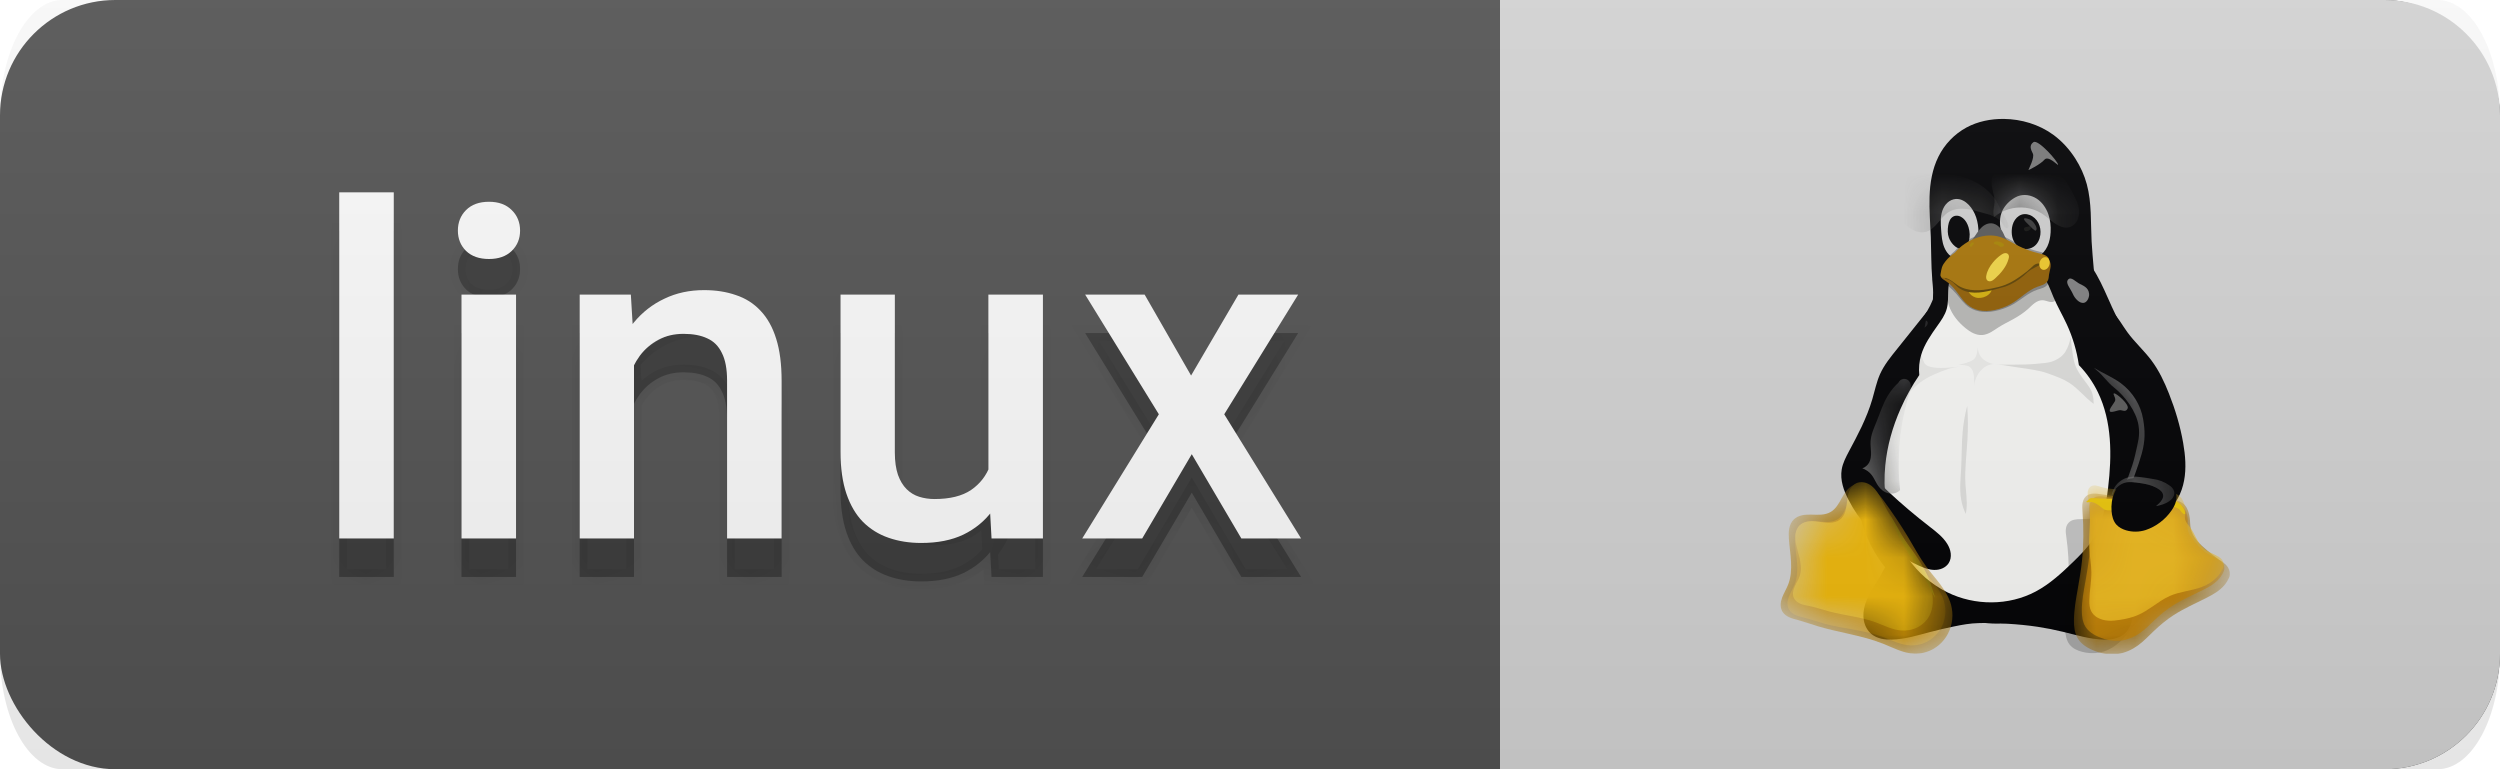 <svg width="65" height="20" viewBox="0 0 65 20" fill="none" xmlns="http://www.w3.org/2000/svg">
<rect width="65" height="20" rx="3" fill="#555555"/>
<mask id="path-2-inside-1_2_606" fill="white">
<path d="M10.238 6V15H8.82V6H10.238ZM13.417 8.66V15H11.999V8.66H13.417ZM11.905 6.996C11.905 6.781 11.976 6.604 12.116 6.463C12.261 6.318 12.46 6.246 12.714 6.246C12.964 6.246 13.161 6.318 13.306 6.463C13.45 6.604 13.522 6.781 13.522 6.996C13.522 7.207 13.45 7.383 13.306 7.523C13.161 7.664 12.964 7.734 12.714 7.734C12.46 7.734 12.261 7.664 12.116 7.523C11.976 7.383 11.905 7.207 11.905 6.996ZM16.484 10.014V15H15.072V8.66H16.402L16.484 10.014ZM16.232 11.596L15.775 11.59C15.779 11.141 15.842 10.729 15.963 10.354C16.088 9.979 16.259 9.656 16.478 9.387C16.701 9.117 16.967 8.91 17.275 8.766C17.584 8.617 17.927 8.543 18.306 8.543C18.611 8.543 18.887 8.586 19.133 8.672C19.383 8.754 19.596 8.889 19.771 9.076C19.951 9.264 20.088 9.508 20.181 9.809C20.275 10.105 20.322 10.471 20.322 10.904V15H18.904V10.898C18.904 10.594 18.859 10.354 18.769 10.178C18.683 9.998 18.556 9.871 18.388 9.797C18.224 9.719 18.019 9.68 17.773 9.68C17.531 9.68 17.314 9.73 17.123 9.832C16.931 9.934 16.769 10.072 16.637 10.248C16.508 10.424 16.408 10.627 16.338 10.857C16.267 11.088 16.232 11.334 16.232 11.596ZM25.698 13.506V8.66H27.116V15H25.78L25.698 13.506ZM25.897 12.188L26.372 12.176C26.372 12.602 26.325 12.994 26.231 13.354C26.137 13.709 25.993 14.02 25.797 14.285C25.602 14.547 25.352 14.752 25.047 14.9C24.743 15.045 24.378 15.117 23.952 15.117C23.643 15.117 23.36 15.072 23.102 14.982C22.844 14.893 22.622 14.754 22.434 14.566C22.251 14.379 22.108 14.135 22.006 13.834C21.905 13.533 21.854 13.174 21.854 12.756V8.66H23.266V12.768C23.266 12.998 23.294 13.191 23.348 13.348C23.403 13.5 23.477 13.623 23.571 13.717C23.665 13.81 23.774 13.877 23.899 13.916C24.024 13.955 24.157 13.975 24.297 13.975C24.7 13.975 25.016 13.896 25.247 13.74C25.481 13.58 25.647 13.365 25.745 13.096C25.846 12.826 25.897 12.523 25.897 12.188ZM29.761 8.66L30.968 10.764L32.199 8.66H33.752L31.83 11.771L33.828 15H32.275L30.986 12.809L29.697 15H28.138L30.13 11.771L28.214 8.66H29.761Z"/>
</mask>
<path d="M10.238 6V15H8.82V6H10.238ZM13.417 8.66V15H11.999V8.66H13.417ZM11.905 6.996C11.905 6.781 11.976 6.604 12.116 6.463C12.261 6.318 12.46 6.246 12.714 6.246C12.964 6.246 13.161 6.318 13.306 6.463C13.45 6.604 13.522 6.781 13.522 6.996C13.522 7.207 13.45 7.383 13.306 7.523C13.161 7.664 12.964 7.734 12.714 7.734C12.46 7.734 12.261 7.664 12.116 7.523C11.976 7.383 11.905 7.207 11.905 6.996ZM16.484 10.014V15H15.072V8.66H16.402L16.484 10.014ZM16.232 11.596L15.775 11.59C15.779 11.141 15.842 10.729 15.963 10.354C16.088 9.979 16.259 9.656 16.478 9.387C16.701 9.117 16.967 8.91 17.275 8.766C17.584 8.617 17.927 8.543 18.306 8.543C18.611 8.543 18.887 8.586 19.133 8.672C19.383 8.754 19.596 8.889 19.771 9.076C19.951 9.264 20.088 9.508 20.181 9.809C20.275 10.105 20.322 10.471 20.322 10.904V15H18.904V10.898C18.904 10.594 18.859 10.354 18.769 10.178C18.683 9.998 18.556 9.871 18.388 9.797C18.224 9.719 18.019 9.68 17.773 9.68C17.531 9.68 17.314 9.73 17.123 9.832C16.931 9.934 16.769 10.072 16.637 10.248C16.508 10.424 16.408 10.627 16.338 10.857C16.267 11.088 16.232 11.334 16.232 11.596ZM25.698 13.506V8.66H27.116V15H25.78L25.698 13.506ZM25.897 12.188L26.372 12.176C26.372 12.602 26.325 12.994 26.231 13.354C26.137 13.709 25.993 14.02 25.797 14.285C25.602 14.547 25.352 14.752 25.047 14.9C24.743 15.045 24.378 15.117 23.952 15.117C23.643 15.117 23.36 15.072 23.102 14.982C22.844 14.893 22.622 14.754 22.434 14.566C22.251 14.379 22.108 14.135 22.006 13.834C21.905 13.533 21.854 13.174 21.854 12.756V8.66H23.266V12.768C23.266 12.998 23.294 13.191 23.348 13.348C23.403 13.5 23.477 13.623 23.571 13.717C23.665 13.81 23.774 13.877 23.899 13.916C24.024 13.955 24.157 13.975 24.297 13.975C24.7 13.975 25.016 13.896 25.247 13.74C25.481 13.58 25.647 13.365 25.745 13.096C25.846 12.826 25.897 12.523 25.897 12.188ZM29.761 8.66L30.968 10.764L32.199 8.66H33.752L31.83 11.771L33.828 15H32.275L30.986 12.809L29.697 15H28.138L30.13 11.771L28.214 8.66H29.761Z" fill="#010101" fill-opacity="0.3"/>
<path d="M10.238 6H10.438V5.8H10.238V6ZM10.238 15V15.2H10.438V15H10.238ZM8.82 15H8.62V15.2H8.82V15ZM8.82 6V5.8H8.62V6H8.82ZM10.038 6V15H10.438V6H10.038ZM10.238 14.8H8.82V15.2H10.238V14.8ZM9.02 15V6H8.62V15H9.02ZM8.82 6.2H10.238V5.8H8.82V6.2ZM13.417 8.66H13.617V8.46H13.417V8.66ZM13.417 15V15.2H13.617V15H13.417ZM11.999 15H11.799V15.2H11.999V15ZM11.999 8.66V8.46H11.799V8.66H11.999ZM13.306 6.463L13.164 6.604L13.166 6.606L13.306 6.463ZM12.116 7.523L11.975 7.665L11.977 7.667L12.116 7.523ZM13.217 8.66V15H13.617V8.66H13.217ZM13.417 14.8H11.999V15.2H13.417V14.8ZM12.199 15V8.66H11.799V15H12.199ZM11.999 8.86H13.417V8.46H11.999V8.86ZM12.105 6.996C12.105 6.83 12.158 6.704 12.258 6.604L11.975 6.321C11.793 6.503 11.705 6.733 11.705 6.996H12.105ZM12.258 6.604C12.356 6.506 12.499 6.446 12.714 6.446V6.046C12.42 6.046 12.165 6.131 11.975 6.321L12.258 6.604ZM12.714 6.446C12.923 6.446 13.065 6.505 13.164 6.604L13.447 6.321C13.257 6.131 13.004 6.046 12.714 6.046V6.446ZM13.166 6.606C13.269 6.707 13.322 6.831 13.322 6.996H13.722C13.722 6.731 13.631 6.5 13.445 6.32L13.166 6.606ZM13.322 6.996C13.322 7.156 13.27 7.279 13.166 7.38L13.445 7.667C13.63 7.487 13.722 7.258 13.722 6.996H13.322ZM13.166 7.38C13.067 7.476 12.925 7.534 12.714 7.534V7.934C13.003 7.934 13.255 7.852 13.445 7.667L13.166 7.38ZM12.714 7.534C12.498 7.534 12.354 7.476 12.256 7.38L11.977 7.667C12.168 7.853 12.422 7.934 12.714 7.934V7.534ZM12.258 7.382C12.157 7.281 12.105 7.158 12.105 6.996H11.705C11.705 7.256 11.794 7.484 11.975 7.665L12.258 7.382ZM16.484 10.014H16.684L16.684 10.002L16.484 10.014ZM16.484 15V15.2H16.684V15H16.484ZM15.072 15H14.872V15.2H15.072V15ZM15.072 8.66V8.46H14.872V8.66H15.072ZM16.402 8.66L16.602 8.648L16.59 8.46H16.402V8.66ZM16.232 11.596L16.23 11.796L16.432 11.798V11.596H16.232ZM15.775 11.59L15.575 11.588L15.573 11.787L15.773 11.79L15.775 11.59ZM15.963 10.354L15.773 10.29L15.772 10.292L15.963 10.354ZM16.478 9.387L16.324 9.259L16.323 9.261L16.478 9.387ZM17.275 8.766L17.36 8.947L17.362 8.946L17.275 8.766ZM19.133 8.672L19.067 8.861L19.07 8.862L19.133 8.672ZM19.771 9.076L19.625 9.213L19.627 9.215L19.771 9.076ZM20.181 9.809L19.991 9.868L19.991 9.869L20.181 9.809ZM20.322 15V15.2H20.522V15H20.322ZM18.904 15H18.704V15.2H18.904V15ZM18.769 10.178L18.589 10.264L18.591 10.269L18.769 10.178ZM18.388 9.797L18.302 9.978L18.308 9.98L18.388 9.797ZM16.637 10.248L16.477 10.127L16.475 10.13L16.637 10.248ZM16.284 10.014V15H16.684V10.014H16.284ZM16.484 14.8H15.072V15.2H16.484V14.8ZM15.272 15V8.66H14.872V15H15.272ZM15.072 8.86H16.402V8.46H15.072V8.86ZM16.203 8.672L16.285 10.026L16.684 10.002L16.602 8.648L16.203 8.672ZM16.235 11.396L15.778 11.39L15.773 11.79L16.23 11.796L16.235 11.396ZM15.975 11.592C15.979 11.16 16.039 10.768 16.153 10.415L15.772 10.292C15.644 10.689 15.579 11.121 15.575 11.588L15.975 11.592ZM16.152 10.417C16.271 10.062 16.432 9.761 16.634 9.513L16.323 9.261C16.087 9.551 15.905 9.896 15.773 10.29L16.152 10.417ZM16.633 9.514C16.837 9.267 17.079 9.078 17.36 8.947L17.19 8.585C16.854 8.742 16.565 8.968 16.324 9.259L16.633 9.514ZM17.362 8.946C17.641 8.812 17.954 8.743 18.306 8.743V8.343C17.901 8.343 17.527 8.423 17.189 8.585L17.362 8.946ZM18.306 8.743C18.592 8.743 18.845 8.783 19.067 8.861L19.198 8.483C18.928 8.389 18.63 8.343 18.306 8.343V8.743ZM19.07 8.862C19.289 8.934 19.473 9.051 19.625 9.213L19.917 8.939C19.718 8.727 19.476 8.574 19.195 8.482L19.07 8.862ZM19.627 9.215C19.781 9.375 19.904 9.591 19.991 9.868L20.372 9.749C20.271 9.425 20.121 9.152 19.916 8.938L19.627 9.215ZM19.991 9.869C20.076 10.14 20.122 10.484 20.122 10.904H20.522C20.522 10.458 20.474 10.071 20.372 9.748L19.991 9.869ZM20.122 10.904V15H20.522V10.904H20.122ZM20.322 14.8H18.904V15.2H20.322V14.8ZM19.104 15V10.898H18.704V15H19.104ZM19.104 10.898C19.104 10.578 19.057 10.302 18.947 10.087L18.591 10.269C18.661 10.405 18.704 10.61 18.704 10.898H19.104ZM18.95 10.091C18.845 9.873 18.685 9.709 18.469 9.614L18.308 9.98C18.428 10.033 18.522 10.123 18.589 10.264L18.95 10.091ZM18.474 9.616C18.276 9.522 18.039 9.48 17.773 9.48V9.88C18 9.88 18.173 9.916 18.302 9.977L18.474 9.616ZM17.773 9.48C17.502 9.48 17.253 9.537 17.029 9.655L17.217 10.009C17.376 9.924 17.56 9.88 17.773 9.88V9.48ZM17.029 9.655C16.811 9.771 16.627 9.929 16.477 10.127L16.796 10.369C16.912 10.216 17.051 10.096 17.217 10.009L17.029 9.655ZM16.475 10.13C16.332 10.325 16.223 10.549 16.146 10.799L16.529 10.916C16.593 10.705 16.683 10.522 16.798 10.366L16.475 10.13ZM16.146 10.799C16.07 11.05 16.032 11.316 16.032 11.596H16.432C16.432 11.352 16.465 11.126 16.529 10.916L16.146 10.799ZM25.698 13.506H25.498L25.498 13.517L25.698 13.506ZM25.698 8.66V8.46H25.498V8.66H25.698ZM27.116 8.66H27.316V8.46H27.116V8.66ZM27.116 15V15.2H27.316V15H27.116ZM25.78 15L25.58 15.011L25.591 15.2H25.78V15ZM25.897 12.188L25.892 11.988L25.697 11.992V12.188H25.897ZM26.372 12.176H26.572V11.971L26.367 11.976L26.372 12.176ZM26.231 13.354L26.424 13.405L26.425 13.404L26.231 13.354ZM25.797 14.285L25.958 14.405L25.959 14.404L25.797 14.285ZM25.047 14.9L25.133 15.081L25.135 15.08L25.047 14.9ZM22.434 14.566L22.291 14.706L22.293 14.708L22.434 14.566ZM21.854 8.66V8.46H21.654V8.66H21.854ZM23.266 8.66H23.466V8.46H23.266V8.66ZM23.348 13.348L23.16 13.414L23.16 13.415L23.348 13.348ZM25.247 13.74L25.359 13.906L25.36 13.905L25.247 13.74ZM25.745 13.096L25.558 13.025L25.557 13.028L25.745 13.096ZM25.898 13.506V8.66H25.498V13.506H25.898ZM25.698 8.86H27.116V8.46H25.698V8.86ZM26.916 8.66V15H27.316V8.66H26.916ZM27.116 14.8H25.78V15.2H27.116V14.8ZM25.98 14.989L25.898 13.495L25.498 13.517L25.58 15.011L25.98 14.989ZM25.902 12.387L26.377 12.376L26.367 11.976L25.892 11.988L25.902 12.387ZM26.172 12.176C26.172 12.587 26.126 12.962 26.038 13.303L26.425 13.404C26.523 13.026 26.572 12.616 26.572 12.176H26.172ZM26.038 13.303C25.95 13.636 25.815 13.924 25.636 14.167L25.959 14.404C26.171 14.116 26.325 13.781 26.424 13.405L26.038 13.303ZM25.637 14.165C25.462 14.401 25.237 14.586 24.96 14.721L25.135 15.08C25.467 14.918 25.743 14.693 25.958 14.405L25.637 14.165ZM24.962 14.72C24.69 14.849 24.355 14.917 23.952 14.917V15.317C24.4 15.317 24.796 15.241 25.133 15.081L24.962 14.72ZM23.952 14.917C23.663 14.917 23.402 14.875 23.168 14.794L23.036 15.171C23.318 15.269 23.624 15.317 23.952 15.317V14.917ZM23.168 14.794C22.938 14.713 22.741 14.591 22.576 14.425L22.293 14.708C22.502 14.917 22.751 15.072 23.036 15.171L23.168 14.794ZM22.577 14.427C22.419 14.264 22.29 14.048 22.196 13.77L21.817 13.898C21.926 14.221 22.083 14.493 22.291 14.706L22.577 14.427ZM22.196 13.77C22.103 13.495 22.054 13.159 22.054 12.756H21.654C21.654 13.189 21.707 13.571 21.817 13.898L22.196 13.77ZM22.054 12.756V8.66H21.654V12.756H22.054ZM21.854 8.86H23.266V8.46H21.854V8.86ZM23.066 8.66V12.768H23.466V8.66H23.066ZM23.066 12.768C23.066 13.012 23.095 13.23 23.16 13.414L23.537 13.282C23.492 13.153 23.466 12.984 23.466 12.768H23.066ZM23.16 13.415C23.223 13.589 23.311 13.739 23.43 13.858L23.712 13.575C23.644 13.507 23.583 13.411 23.537 13.28L23.16 13.415ZM23.43 13.858C23.546 13.975 23.683 14.058 23.839 14.107L23.959 13.725C23.865 13.696 23.784 13.647 23.712 13.575L23.43 13.858ZM23.839 14.107C23.985 14.152 24.138 14.175 24.297 14.175V13.775C24.176 13.775 24.063 13.758 23.959 13.725L23.839 14.107ZM24.297 14.175C24.723 14.175 25.084 14.092 25.359 13.906L25.134 13.575C24.949 13.7 24.677 13.775 24.297 13.775V14.175ZM25.36 13.905C25.629 13.721 25.821 13.472 25.933 13.164L25.557 13.028C25.473 13.258 25.333 13.439 25.134 13.575L25.36 13.905ZM25.932 13.166C26.043 12.871 26.097 12.544 26.097 12.188H25.697C25.697 12.503 25.649 12.782 25.558 13.025L25.932 13.166ZM29.761 8.66L29.935 8.561L29.877 8.46H29.761V8.66ZM30.968 10.764L30.795 10.863L30.967 11.163L31.141 10.865L30.968 10.764ZM32.199 8.66V8.46H32.084L32.026 8.559L32.199 8.66ZM33.752 8.66L33.922 8.765L34.11 8.46H33.752V8.66ZM31.83 11.771L31.66 11.666L31.595 11.772L31.66 11.877L31.83 11.771ZM33.828 15V15.2H34.187L33.998 14.895L33.828 15ZM32.275 15L32.102 15.101L32.16 15.2H32.275V15ZM30.986 12.809L31.158 12.707L30.986 12.414L30.814 12.707L30.986 12.809ZM29.697 15V15.2H29.811L29.869 15.101L29.697 15ZM28.138 15L27.968 14.895L27.78 15.2H28.138V15ZM30.13 11.771L30.301 11.877L30.365 11.772L30.301 11.667L30.13 11.771ZM28.214 8.66V8.46H27.856L28.044 8.765L28.214 8.66ZM29.588 8.76L30.795 10.863L31.142 10.664L29.935 8.561L29.588 8.76ZM31.141 10.865L32.371 8.761L32.026 8.559L30.796 10.663L31.141 10.865ZM32.199 8.86H33.752V8.46H32.199V8.86ZM33.581 8.555L31.66 11.666L32 11.877L33.922 8.765L33.581 8.555ZM31.66 11.877L33.658 15.105L33.998 14.895L32 11.666L31.66 11.877ZM33.828 14.8H32.275V15.2H33.828V14.8ZM32.447 14.899L31.158 12.707L30.814 12.91L32.102 15.101L32.447 14.899ZM30.814 12.707L29.524 14.899L29.869 15.101L31.158 12.91L30.814 12.707ZM29.697 14.8H28.138V15.2H29.697V14.8ZM28.308 15.105L30.301 11.877L29.96 11.666L27.968 14.895L28.308 15.105ZM30.301 11.667L28.385 8.555L28.044 8.765L29.96 11.876L30.301 11.667ZM28.214 8.86H29.761V8.46H28.214V8.86Z" fill="#010101" fill-opacity="0.098" mask="url(#path-2-inside-1_2_606)"/>
<path d="M10.238 5V14H8.82V5H10.238ZM13.417 7.66V14H11.999V7.66H13.417ZM11.905 5.996C11.905 5.781 11.976 5.604 12.116 5.463C12.261 5.318 12.46 5.246 12.714 5.246C12.964 5.246 13.161 5.318 13.306 5.463C13.45 5.604 13.522 5.781 13.522 5.996C13.522 6.207 13.45 6.383 13.306 6.523C13.161 6.664 12.964 6.734 12.714 6.734C12.46 6.734 12.261 6.664 12.116 6.523C11.976 6.383 11.905 6.207 11.905 5.996ZM16.484 9.014V14H15.072V7.66H16.402L16.484 9.014ZM16.232 10.596L15.775 10.59C15.779 10.141 15.842 9.729 15.963 9.354C16.088 8.979 16.259 8.656 16.478 8.387C16.701 8.117 16.967 7.91 17.275 7.766C17.584 7.617 17.927 7.543 18.306 7.543C18.611 7.543 18.887 7.586 19.133 7.672C19.383 7.754 19.596 7.889 19.771 8.076C19.951 8.264 20.088 8.508 20.181 8.809C20.275 9.105 20.322 9.471 20.322 9.904V14H18.904V9.898C18.904 9.594 18.859 9.354 18.769 9.178C18.683 8.998 18.556 8.871 18.388 8.797C18.224 8.719 18.019 8.68 17.773 8.68C17.531 8.68 17.314 8.73 17.123 8.832C16.931 8.934 16.769 9.072 16.637 9.248C16.508 9.424 16.408 9.627 16.338 9.857C16.267 10.088 16.232 10.334 16.232 10.596ZM25.698 12.506V7.66H27.116V14H25.78L25.698 12.506ZM25.897 11.188L26.372 11.176C26.372 11.602 26.325 11.994 26.231 12.354C26.137 12.709 25.993 13.02 25.797 13.285C25.602 13.547 25.352 13.752 25.047 13.9C24.743 14.045 24.378 14.117 23.952 14.117C23.643 14.117 23.36 14.072 23.102 13.982C22.844 13.893 22.622 13.754 22.434 13.566C22.251 13.379 22.108 13.135 22.006 12.834C21.905 12.533 21.854 12.174 21.854 11.756V7.66H23.266V11.768C23.266 11.998 23.294 12.191 23.348 12.348C23.403 12.5 23.477 12.623 23.571 12.717C23.665 12.81 23.774 12.877 23.899 12.916C24.024 12.955 24.157 12.975 24.297 12.975C24.7 12.975 25.016 12.896 25.247 12.74C25.481 12.58 25.647 12.365 25.745 12.096C25.846 11.826 25.897 11.523 25.897 11.188ZM29.761 7.66L30.968 9.764L32.199 7.66H33.752L31.83 10.771L33.828 14H32.275L30.986 11.809L29.697 14H28.138L30.13 10.771L28.214 7.66H29.761Z" fill="white"/>
<path d="M39 0H62C63.657 0 65 1.343 65 3V17C65 18.657 63.657 20 62 20H39V0Z" fill="#D7D7D7"/>
<g clip-path="url(#clip0_2_606)">
<path d="M54.898 7.956C55.051 8.288 55.221 8.612 55.373 8.945C55.664 9.585 55.885 10.262 55.977 10.959C56.069 11.657 56.029 12.377 55.811 13.046C55.565 13.801 55.097 14.473 54.524 15.023C53.846 15.673 52.975 16.175 52.036 16.212C51.425 16.236 50.816 16.061 50.274 15.776C49.819 15.536 49.403 15.217 49.072 14.823C48.74 14.43 48.494 13.962 48.38 13.46C48.239 12.842 48.303 12.187 48.515 11.59C48.667 11.163 48.892 10.765 49.053 10.342C49.228 9.879 49.326 9.384 49.558 8.947C49.769 8.551 50.084 8.212 50.252 7.796C50.352 7.547 50.395 7.28 50.46 7.02C50.525 6.76 50.615 6.498 50.791 6.295C51.004 6.052 51.323 5.92 51.644 5.883C51.965 5.846 52.29 5.896 52.605 5.968C52.855 6.025 53.103 6.096 53.345 6.182C53.552 6.256 53.757 6.341 53.936 6.469C54.179 6.642 54.365 6.886 54.513 7.146C54.661 7.406 54.774 7.684 54.899 7.956L54.898 7.956Z" fill="#020204"/>
<path d="M52.204 16.218C52.462 16.233 52.719 16.258 52.975 16.296C53.199 16.33 53.422 16.374 53.643 16.428C53.989 16.512 54.333 16.619 54.689 16.629C54.782 16.631 54.876 16.627 54.968 16.607C55.06 16.587 55.148 16.549 55.221 16.491C55.331 16.404 55.399 16.273 55.425 16.136C55.452 15.998 55.435 15.856 55.395 15.722C55.315 15.454 55.142 15.226 55 14.986C54.918 14.849 54.845 14.706 54.756 14.573C54.668 14.44 54.562 14.315 54.427 14.229C54.242 14.109 54.011 14.07 53.791 14.091C53.571 14.113 53.36 14.193 53.163 14.295C52.888 14.437 52.629 14.633 52.479 14.904C52.426 14.999 52.388 15.1 52.344 15.199C52.3 15.297 52.248 15.394 52.172 15.471C52.089 15.558 51.98 15.616 51.893 15.699C51.85 15.741 51.812 15.789 51.79 15.845C51.768 15.901 51.762 15.965 51.782 16.022C51.796 16.061 51.822 16.095 51.853 16.122C51.885 16.148 51.922 16.168 51.961 16.182C52.038 16.209 52.122 16.213 52.205 16.218L52.204 16.218Z" fill="#020204"/>
<path d="M51.438 16.201C51.223 16.206 51.011 16.244 50.801 16.288C50.6 16.329 50.399 16.376 50.201 16.428C49.865 16.516 49.53 16.621 49.183 16.629C49.092 16.631 49 16.626 48.911 16.605C48.822 16.584 48.736 16.548 48.665 16.491C48.556 16.404 48.487 16.273 48.461 16.136C48.435 15.999 48.451 15.857 48.491 15.723C48.571 15.456 48.741 15.227 48.881 14.986C48.96 14.849 49.03 14.707 49.116 14.573C49.202 14.44 49.305 14.315 49.437 14.228C49.618 14.11 49.843 14.07 50.057 14.091C50.272 14.112 50.478 14.191 50.667 14.294C50.935 14.441 51.179 14.642 51.334 14.904C51.442 15.088 51.505 15.299 51.631 15.471C51.7 15.563 51.786 15.643 51.842 15.743C51.871 15.794 51.891 15.849 51.896 15.906C51.901 15.964 51.889 16.023 51.857 16.071C51.836 16.102 51.806 16.128 51.773 16.147C51.74 16.166 51.703 16.178 51.666 16.186C51.591 16.201 51.515 16.199 51.438 16.201L51.438 16.201ZM50.238 7.256C50.208 6.893 50.214 6.527 50.201 6.163C50.188 5.813 50.156 5.463 50.168 5.113C50.18 4.756 50.239 4.396 50.398 4.076C50.556 3.755 50.814 3.485 51.128 3.315C51.423 3.156 51.764 3.088 52.1 3.092C52.555 3.097 53.012 3.234 53.381 3.501C53.612 3.669 53.807 3.885 53.96 4.125C54.091 4.331 54.193 4.555 54.257 4.791C54.387 5.273 54.356 5.782 54.382 6.281C54.406 6.754 54.482 7.226 54.456 7.698C54.45 7.801 54.439 7.906 54.393 7.998C54.349 8.088 54.273 8.16 54.186 8.21C54.099 8.26 54.001 8.288 53.902 8.303C53.704 8.334 53.501 8.314 53.302 8.332C53.012 8.359 52.736 8.466 52.449 8.511C52.106 8.564 51.757 8.526 51.411 8.513C51.272 8.507 51.133 8.505 50.995 8.488C50.857 8.471 50.72 8.437 50.597 8.372C50.523 8.332 50.453 8.279 50.396 8.215C50.34 8.151 50.297 8.074 50.275 7.991C50.243 7.867 50.26 7.736 50.261 7.608C50.261 7.49 50.247 7.373 50.237 7.256L50.238 7.256Z" fill="#020204"/>
<path d="M50.783 7.116C50.734 7.177 50.702 7.251 50.682 7.327C50.663 7.404 50.656 7.482 50.653 7.561C50.647 7.718 50.657 7.878 50.615 8.03C50.571 8.192 50.471 8.332 50.373 8.469C50.205 8.706 50.034 8.95 49.95 9.228C49.9 9.397 49.883 9.576 49.901 9.752C49.712 10.029 49.548 10.324 49.413 10.632C49.207 11.098 49.066 11.594 49.017 12.101C48.956 12.721 49.035 13.359 49.28 13.933C49.458 14.347 49.722 14.727 50.062 15.022C50.236 15.172 50.428 15.3 50.634 15.402C51.347 15.752 52.228 15.752 52.929 15.379C53.295 15.184 53.605 14.898 53.903 14.609C54.082 14.435 54.261 14.257 54.398 14.048C54.662 13.646 54.754 13.156 54.811 12.678C54.91 11.842 54.914 10.96 54.547 10.202C54.421 9.941 54.253 9.701 54.051 9.493C53.998 9.128 53.892 8.771 53.738 8.436C53.627 8.195 53.491 7.965 53.388 7.72C53.345 7.619 53.308 7.516 53.262 7.418C53.215 7.319 53.157 7.224 53.078 7.149C52.997 7.071 52.896 7.017 52.79 6.982C52.684 6.947 52.572 6.931 52.461 6.925C52.237 6.914 52.014 6.943 51.79 6.934C51.612 6.927 51.435 6.896 51.258 6.906C51.169 6.912 51.08 6.928 50.997 6.961C50.915 6.995 50.839 7.046 50.783 7.116L50.783 7.116Z" fill="#FDFDFB"/>
<g filter="url(#filter0_f_2_606)">
<path d="M50.673 7.949C50.753 8.181 50.914 8.378 51.104 8.532C51.167 8.584 51.234 8.631 51.308 8.664C51.383 8.698 51.465 8.717 51.546 8.71C51.625 8.703 51.701 8.672 51.77 8.633C51.84 8.594 51.904 8.546 51.971 8.504C52.087 8.431 52.21 8.371 52.33 8.306C52.474 8.227 52.614 8.137 52.736 8.027C52.792 7.976 52.844 7.92 52.905 7.877C52.967 7.833 53.04 7.801 53.115 7.806C53.172 7.81 53.225 7.834 53.28 7.846C53.308 7.852 53.336 7.855 53.364 7.851C53.392 7.846 53.42 7.835 53.439 7.814C53.463 7.789 53.474 7.753 53.472 7.719C53.47 7.684 53.459 7.651 53.443 7.62C53.41 7.559 53.361 7.506 53.339 7.44C53.32 7.381 53.324 7.318 53.326 7.257C53.327 7.195 53.326 7.131 53.297 7.076C53.276 7.034 53.24 7.001 53.198 6.979C53.157 6.957 53.11 6.946 53.063 6.941C52.97 6.933 52.876 6.951 52.782 6.956C52.658 6.963 52.533 6.948 52.409 6.955C52.254 6.964 52.101 7.009 51.946 7.01C51.768 7.01 51.591 6.952 51.416 6.98C51.341 6.992 51.269 7.019 51.197 7.043C51.125 7.067 51.05 7.088 50.974 7.087C50.888 7.086 50.804 7.056 50.718 7.05C50.674 7.047 50.63 7.05 50.59 7.065C50.549 7.08 50.513 7.108 50.493 7.147C50.481 7.169 50.476 7.194 50.475 7.218C50.474 7.243 50.477 7.268 50.483 7.292C50.495 7.34 50.517 7.385 50.535 7.431C50.6 7.597 50.614 7.78 50.672 7.949L50.673 7.949Z" fill="black" fill-opacity="0.26"/>
</g>
<g opacity="0.3" filter="url(#filter1_f_2_606)">
<path d="M50.451 7.29C50.606 7.386 50.745 7.503 50.862 7.637C50.97 7.762 51.062 7.903 51.204 7.995C51.304 8.06 51.424 8.097 51.546 8.108C51.689 8.121 51.834 8.1 51.971 8.063C52.099 8.028 52.223 7.979 52.336 7.915C52.551 7.793 52.731 7.613 52.969 7.533C53.02 7.515 53.075 7.503 53.125 7.481C53.175 7.459 53.222 7.427 53.245 7.381C53.269 7.337 53.267 7.286 53.275 7.237C53.283 7.186 53.301 7.135 53.311 7.084C53.321 7.032 53.322 6.977 53.298 6.93C53.278 6.89 53.241 6.859 53.199 6.84C53.157 6.82 53.11 6.811 53.063 6.809C52.969 6.805 52.876 6.827 52.783 6.835C52.658 6.845 52.533 6.83 52.409 6.834C52.254 6.838 52.101 6.871 51.946 6.877C51.769 6.885 51.593 6.859 51.416 6.854C51.34 6.851 51.263 6.852 51.187 6.864C51.112 6.877 51.038 6.9 50.974 6.939C50.912 6.977 50.862 7.028 50.805 7.072C50.777 7.094 50.746 7.115 50.713 7.13C50.68 7.146 50.644 7.156 50.607 7.158C50.588 7.159 50.569 7.157 50.55 7.16C50.534 7.163 50.519 7.168 50.505 7.176C50.492 7.184 50.48 7.194 50.471 7.206C50.462 7.218 50.455 7.232 50.452 7.246C50.448 7.26 50.448 7.275 50.45 7.29L50.451 7.29Z" fill="black"/>
</g>
<path d="M50.854 5.173C50.771 5.178 50.691 5.216 50.63 5.273C50.569 5.33 50.526 5.405 50.499 5.484C50.447 5.643 50.458 5.815 50.47 5.981C50.481 6.132 50.492 6.286 50.549 6.426C50.577 6.497 50.617 6.562 50.67 6.617C50.723 6.671 50.789 6.713 50.863 6.731C50.932 6.748 51.005 6.745 51.073 6.723C51.141 6.702 51.203 6.663 51.253 6.614C51.327 6.541 51.377 6.447 51.406 6.347C51.434 6.248 51.442 6.143 51.441 6.04C51.439 5.91 51.422 5.78 51.382 5.657C51.341 5.534 51.276 5.418 51.186 5.325C51.142 5.28 51.092 5.24 51.036 5.213C50.98 5.185 50.917 5.169 50.854 5.173L50.854 5.173Z" fill="url(#paint0_radial_2_606)"/>
<path d="M52.331 5.173C52.201 5.262 52.092 5.388 52.038 5.536C51.971 5.724 51.997 5.934 52.062 6.122C52.129 6.315 52.24 6.499 52.408 6.615C52.492 6.673 52.589 6.712 52.69 6.724C52.792 6.737 52.897 6.72 52.987 6.673C53.098 6.615 53.182 6.515 53.234 6.402C53.286 6.289 53.309 6.164 53.316 6.04C53.325 5.882 53.309 5.721 53.257 5.572C53.2 5.409 53.098 5.259 52.954 5.165C52.881 5.119 52.799 5.087 52.714 5.075C52.629 5.063 52.541 5.072 52.46 5.103C52.415 5.121 52.372 5.146 52.331 5.173L52.331 5.173Z" fill="url(#paint1_radial_2_606)"/>
<g opacity="0.3" filter="url(#filter2_f_2_606)">
<path d="M50.827 6.522L50.586 6.742C50.544 6.785 50.501 6.83 50.482 6.887C50.465 6.938 50.468 6.993 50.46 7.046C50.457 7.064 50.453 7.082 50.453 7.1C50.453 7.109 50.454 7.118 50.457 7.127C50.459 7.136 50.464 7.144 50.47 7.151C50.48 7.162 50.495 7.168 50.51 7.171C50.525 7.174 50.54 7.174 50.556 7.176C50.624 7.183 50.687 7.216 50.743 7.255L50.91 7.377C51.037 7.458 51.19 7.494 51.342 7.5C51.493 7.506 51.645 7.482 51.793 7.453C51.911 7.429 52.029 7.401 52.141 7.357C52.313 7.289 52.467 7.185 52.615 7.075C52.682 7.025 52.749 6.973 52.809 6.915C52.829 6.895 52.849 6.874 52.871 6.856C52.893 6.838 52.917 6.822 52.944 6.814C52.986 6.8 53.031 6.804 53.073 6.811C53.105 6.817 53.138 6.824 53.17 6.823C53.187 6.822 53.203 6.819 53.218 6.813C53.233 6.807 53.247 6.798 53.258 6.785C53.271 6.768 53.279 6.747 53.278 6.725C53.279 6.704 53.272 6.683 53.261 6.664C53.239 6.627 53.202 6.602 53.163 6.585C53.109 6.561 53.051 6.549 52.993 6.535C52.818 6.493 52.647 6.43 52.486 6.35C52.405 6.31 52.327 6.266 52.248 6.223C52.167 6.18 52.084 6.138 51.995 6.111C51.798 6.051 51.582 6.071 51.387 6.139C51.171 6.214 50.975 6.348 50.827 6.522L50.827 6.522Z" fill="black"/>
</g>
<path d="M51.247 6.274C51.329 6.181 51.386 6.068 51.466 5.972C51.505 5.924 51.551 5.88 51.605 5.849C51.659 5.818 51.722 5.801 51.784 5.806C51.853 5.812 51.918 5.846 51.969 5.894C52.019 5.941 52.057 6.002 52.087 6.064C52.115 6.123 52.138 6.187 52.179 6.239C52.224 6.295 52.285 6.333 52.341 6.376C52.369 6.398 52.396 6.422 52.418 6.449C52.44 6.477 52.457 6.509 52.464 6.544C52.471 6.579 52.468 6.616 52.456 6.65C52.443 6.684 52.422 6.714 52.397 6.739C52.345 6.789 52.274 6.816 52.203 6.826C52.06 6.846 51.916 6.804 51.773 6.808C51.627 6.812 51.485 6.864 51.339 6.858C51.266 6.856 51.193 6.838 51.133 6.796C51.102 6.776 51.077 6.749 51.058 6.718C51.039 6.686 51.028 6.651 51.026 6.614C51.025 6.58 51.033 6.545 51.047 6.513C51.061 6.481 51.081 6.452 51.103 6.425C51.147 6.371 51.2 6.326 51.246 6.275L51.247 6.274Z" fill="url(#paint2_radial_2_606)"/>
<g filter="url(#filter3_f_2_606)">
<path d="M52.87 3.696C52.75 3.781 52.802 3.887 52.854 3.993C52.906 4.1 52.74 4.406 52.739 4.419C52.737 4.432 53.064 4.264 53.153 4.154C53.258 4.025 53.524 4.329 53.51 4.283C53.51 4.2 52.99 3.612 52.87 3.696H52.87Z" fill="#7C7C7C"/>
</g>
<path d="M52.632 5.567C52.583 5.57 52.535 5.587 52.494 5.613C52.452 5.64 52.417 5.675 52.389 5.716C52.333 5.797 52.309 5.896 52.305 5.994C52.302 6.068 52.31 6.142 52.334 6.212C52.359 6.282 52.4 6.346 52.457 6.393C52.515 6.441 52.589 6.47 52.664 6.474C52.74 6.477 52.816 6.455 52.878 6.412C52.927 6.378 52.967 6.331 52.995 6.278C53.024 6.225 53.041 6.166 53.049 6.106C53.062 6.001 53.047 5.891 52.998 5.797C52.949 5.702 52.867 5.625 52.767 5.588C52.724 5.572 52.678 5.564 52.632 5.567V5.567Z" fill="#020204"/>
<g filter="url(#filter4_f_2_606)">
<path d="M52.749 5.888C52.708 5.904 52.644 5.894 52.626 5.934C52.616 5.957 52.63 5.996 52.654 6.006C52.703 6.026 52.778 5.99 52.797 5.941C52.806 5.92 52.793 5.887 52.772 5.878C52.764 5.875 52.757 5.885 52.749 5.888L52.749 5.888Z" fill="#141413"/>
</g>
<g filter="url(#filter5_f_2_606)">
<path d="M52.935 5.993C52.989 5.939 52.896 5.795 52.824 5.736C52.771 5.693 52.618 5.648 52.624 5.695C52.631 5.741 52.699 5.801 52.746 5.846C52.803 5.902 52.909 6.019 52.935 5.993Z" fill="url(#paint3_linear_2_606)"/>
</g>
<mask id="mask0_2_606" style="mask-type:luminance" maskUnits="userSpaceOnUse" x="51" y="5" width="3" height="2">
<path d="M52.331 5.173C52.212 5.273 52.087 5.389 52.038 5.536C51.977 5.722 51.962 5.954 52.062 6.122C52.246 6.431 52.642 6.771 52.987 6.673C53.216 6.608 53.274 6.274 53.316 6.04C53.343 5.885 53.343 5.703 53.257 5.572C53.088 5.314 52.768 5.108 52.46 5.103C52.411 5.102 52.369 5.142 52.331 5.173Z" fill="white"/>
</mask>
<g mask="url(#mask0_2_606)">
<path d="M51.839 5.648C51.952 5.555 52.081 5.485 52.22 5.441C52.505 5.353 52.829 5.388 53.081 5.548C53.168 5.603 53.246 5.672 53.327 5.736C53.408 5.8 53.494 5.859 53.591 5.894C53.643 5.912 53.7 5.923 53.755 5.917C53.805 5.912 53.853 5.893 53.895 5.865C53.936 5.836 53.971 5.798 53.997 5.755C54.049 5.669 54.066 5.565 54.057 5.464C54.039 5.264 53.926 5.087 53.831 4.91C53.801 4.854 53.773 4.797 53.737 4.746C53.627 4.586 53.453 4.481 53.269 4.42C53.086 4.358 52.892 4.336 52.7 4.312C52.615 4.301 52.528 4.29 52.443 4.3C52.344 4.312 52.252 4.352 52.156 4.377C52.11 4.388 52.064 4.396 52.019 4.41C51.973 4.423 51.929 4.441 51.892 4.47C51.838 4.513 51.805 4.578 51.79 4.645C51.776 4.712 51.779 4.782 51.789 4.85C51.811 4.985 51.862 5.118 51.857 5.255C51.854 5.349 51.824 5.442 51.828 5.536C51.829 5.564 51.833 5.591 51.839 5.618" fill="url(#paint4_linear_2_606)"/>
</g>
<g filter="url(#filter6_f_2_606)">
<path d="M52.784 4.787C52.762 4.815 52.741 4.846 52.725 4.88C52.826 4.901 52.922 4.943 53.008 5C53.174 5.11 53.3 5.271 53.389 5.451C53.409 5.428 53.428 5.403 53.444 5.376C53.355 5.189 53.227 5.02 53.055 4.906C52.972 4.851 52.88 4.81 52.784 4.787L52.784 4.787Z" fill="url(#paint5_linear_2_606)"/>
</g>
<g filter="url(#filter7_f_2_606)">
<path d="M50.845 4.879C50.834 4.879 50.823 4.88 50.811 4.88L50.789 4.881C50.855 4.887 50.921 4.905 50.981 4.932C51.063 4.969 51.135 5.021 51.198 5.08C51.315 5.19 51.402 5.326 51.461 5.47C51.447 5.361 51.414 5.255 51.365 5.158C51.342 5.131 51.318 5.105 51.291 5.08C51.228 5.021 51.156 4.969 51.075 4.932C51.004 4.9 50.924 4.88 50.845 4.879L50.845 4.879Z" fill="url(#paint6_linear_2_606)"/>
</g>
<path d="M50.653 5.864C50.636 5.97 50.635 6.08 50.671 6.18C50.695 6.247 50.735 6.307 50.782 6.359C50.814 6.392 50.849 6.423 50.891 6.443C50.933 6.463 50.981 6.471 51.026 6.46C51.067 6.45 51.103 6.423 51.13 6.39C51.156 6.357 51.174 6.317 51.187 6.277C51.224 6.157 51.218 6.025 51.181 5.905C51.154 5.818 51.109 5.733 51.039 5.674C51.006 5.646 50.967 5.624 50.924 5.614C50.882 5.604 50.836 5.606 50.796 5.624C50.752 5.644 50.717 5.683 50.695 5.726C50.673 5.769 50.661 5.817 50.653 5.864L50.653 5.864Z" fill="#020204"/>
<g filter="url(#filter8_f_2_606)">
<path d="M50.876 5.788C50.887 5.818 50.925 5.829 50.946 5.853C50.966 5.876 50.988 5.9 50.999 5.929C51.02 5.984 50.978 6.066 51.022 6.105C51.036 6.117 51.064 6.117 51.078 6.105C51.132 6.056 51.12 5.957 51.098 5.888C51.079 5.825 51.032 5.765 50.973 5.735C50.946 5.721 50.905 5.71 50.882 5.73C50.867 5.742 50.869 5.77 50.876 5.788Z" fill="url(#paint7_linear_2_606)"/>
</g>
<path d="M50.457 7.173C50.46 7.187 50.465 7.2 50.472 7.212C50.485 7.233 50.503 7.25 50.523 7.264C50.542 7.278 50.563 7.29 50.584 7.303C50.694 7.372 50.782 7.469 50.862 7.571C50.968 7.708 51.062 7.86 51.204 7.959C51.304 8.03 51.424 8.07 51.546 8.082C51.689 8.096 51.833 8.073 51.971 8.033C52.099 7.995 52.223 7.942 52.336 7.872C52.551 7.739 52.731 7.545 52.969 7.457C53.02 7.438 53.075 7.425 53.124 7.401C53.174 7.377 53.221 7.342 53.245 7.292C53.269 7.244 53.267 7.189 53.275 7.137C53.283 7.08 53.301 7.026 53.311 6.97C53.321 6.914 53.322 6.854 53.298 6.803C53.278 6.76 53.241 6.726 53.199 6.705C53.157 6.683 53.11 6.674 53.063 6.671C52.969 6.667 52.876 6.691 52.782 6.699C52.658 6.711 52.533 6.695 52.409 6.699C52.254 6.703 52.101 6.738 51.946 6.746C51.769 6.754 51.593 6.727 51.416 6.72C51.339 6.717 51.262 6.718 51.187 6.73C51.111 6.743 51.037 6.769 50.974 6.813C50.913 6.855 50.864 6.913 50.807 6.962C50.779 6.986 50.749 7.009 50.715 7.025C50.681 7.041 50.644 7.051 50.607 7.051C50.588 7.05 50.568 7.047 50.55 7.053C50.538 7.056 50.528 7.063 50.52 7.072C50.511 7.08 50.504 7.09 50.497 7.1C50.482 7.123 50.468 7.147 50.457 7.173L50.457 7.173Z" fill="url(#paint8_radial_2_606)"/>
<g filter="url(#filter9_f_2_606)">
<path d="M51.151 7.363C51.133 7.439 51.144 7.518 51.182 7.586C51.22 7.654 51.281 7.706 51.355 7.731C51.447 7.762 51.552 7.747 51.638 7.702C51.688 7.675 51.734 7.639 51.763 7.59C51.778 7.566 51.788 7.539 51.792 7.51C51.795 7.482 51.793 7.453 51.783 7.427C51.772 7.398 51.753 7.372 51.729 7.352C51.706 7.332 51.678 7.317 51.648 7.308C51.589 7.288 51.526 7.288 51.464 7.291C51.37 7.295 51.276 7.307 51.184 7.326" fill="#D9B30D"/>
</g>
<g filter="url(#filter10_f_2_606)">
<path d="M50.847 6.781L50.664 6.902C50.633 6.923 50.601 6.947 50.585 6.981C50.574 7.005 50.571 7.033 50.571 7.059C50.571 7.086 50.572 7.113 50.569 7.139C50.567 7.157 50.562 7.175 50.561 7.193C50.56 7.202 50.561 7.211 50.564 7.22C50.566 7.229 50.57 7.237 50.576 7.244C50.584 7.253 50.596 7.258 50.607 7.261C50.618 7.265 50.63 7.267 50.641 7.269C50.697 7.282 50.744 7.316 50.786 7.354L50.91 7.47C51.029 7.567 51.187 7.607 51.339 7.609C51.492 7.612 51.644 7.58 51.794 7.546L52.142 7.45C52.315 7.386 52.476 7.289 52.616 7.168C52.679 7.113 52.738 7.053 52.809 7.008C52.872 6.969 52.943 6.942 53.007 6.905C53.012 6.901 53.018 6.898 53.023 6.894C53.028 6.889 53.033 6.884 53.036 6.878C53.041 6.868 53.041 6.856 53.038 6.845C53.034 6.834 53.028 6.824 53.021 6.815C53.013 6.805 53.004 6.796 52.994 6.788C52.927 6.731 52.837 6.71 52.749 6.703C52.661 6.696 52.573 6.701 52.487 6.687C52.405 6.673 52.328 6.643 52.249 6.618C52.166 6.591 52.082 6.57 51.996 6.556C51.795 6.523 51.588 6.53 51.388 6.571C51.198 6.611 51.015 6.682 50.847 6.781L50.847 6.781Z" fill="#604405"/>
</g>
<path d="M50.827 6.569C50.736 6.63 50.655 6.704 50.586 6.789C50.547 6.837 50.511 6.89 50.491 6.949C50.475 6.995 50.47 7.044 50.46 7.093C50.456 7.111 50.452 7.129 50.452 7.147C50.452 7.156 50.453 7.165 50.456 7.174C50.459 7.183 50.464 7.191 50.47 7.198C50.481 7.209 50.495 7.214 50.51 7.218C50.525 7.221 50.541 7.221 50.556 7.223C50.624 7.231 50.687 7.264 50.743 7.303L50.91 7.423C51.038 7.504 51.191 7.54 51.342 7.546C51.493 7.552 51.645 7.529 51.793 7.499C51.911 7.476 52.029 7.448 52.141 7.404C52.313 7.336 52.468 7.232 52.615 7.121C52.682 7.071 52.749 7.02 52.809 6.961C52.83 6.942 52.849 6.921 52.871 6.903C52.893 6.885 52.918 6.869 52.945 6.86C52.986 6.847 53.031 6.851 53.073 6.858C53.106 6.864 53.138 6.871 53.17 6.869C53.187 6.869 53.203 6.866 53.218 6.86C53.233 6.854 53.248 6.844 53.258 6.832C53.271 6.815 53.279 6.794 53.279 6.772C53.279 6.751 53.272 6.729 53.261 6.711C53.239 6.674 53.202 6.649 53.163 6.632C53.109 6.608 53.051 6.596 52.994 6.582C52.818 6.54 52.648 6.477 52.486 6.397C52.405 6.357 52.327 6.313 52.248 6.27C52.167 6.227 52.084 6.185 51.995 6.158C51.798 6.098 51.582 6.118 51.387 6.185C51.171 6.261 50.975 6.395 50.827 6.569L50.827 6.569Z" fill="url(#paint9_linear_2_606)"/>
<g filter="url(#filter11_f_2_606)">
<path d="M52.214 6.613C52.203 6.599 52.188 6.59 52.172 6.585C52.155 6.58 52.138 6.58 52.121 6.583C52.087 6.589 52.057 6.606 52.029 6.626C51.949 6.681 51.878 6.749 51.816 6.824C51.734 6.924 51.667 7.039 51.644 7.165C51.64 7.187 51.638 7.208 51.641 7.23C51.643 7.251 51.651 7.273 51.667 7.288C51.68 7.302 51.698 7.31 51.717 7.313C51.736 7.315 51.755 7.313 51.773 7.307C51.81 7.294 51.84 7.269 51.868 7.244C52.024 7.104 52.166 6.936 52.222 6.734C52.228 6.714 52.233 6.693 52.233 6.672C52.232 6.651 52.227 6.629 52.214 6.613Z" fill="#F6DA4A"/>
</g>
<g opacity="0.8" filter="url(#filter12_f_2_606)">
<path d="M51.839 6.323C51.85 6.358 51.906 6.352 51.939 6.369C51.967 6.383 51.99 6.416 52.022 6.416C52.052 6.417 52.1 6.406 52.104 6.376C52.109 6.336 52.051 6.31 52.013 6.296C51.965 6.277 51.903 6.267 51.858 6.292C51.847 6.298 51.836 6.312 51.84 6.323L51.839 6.323Z" fill="url(#paint10_radial_2_606)"/>
</g>
<g opacity="0.8" filter="url(#filter13_f_2_606)">
<path d="M51.304 6.303C51.263 6.289 51.194 6.363 51.216 6.4C51.222 6.411 51.241 6.424 51.254 6.417C51.273 6.406 51.289 6.369 51.309 6.354C51.323 6.344 51.32 6.308 51.304 6.303L51.304 6.303Z" fill="url(#paint11_radial_2_606)"/>
</g>
<g filter="url(#filter14_f_2_606)">
<path d="M53.139 7.017C53.213 7.017 53.281 6.943 53.291 6.852C53.302 6.76 53.25 6.686 53.176 6.686C53.102 6.686 53.034 6.76 53.024 6.852C53.014 6.943 53.065 7.017 53.139 7.017Z" fill="url(#paint12_linear_2_606)"/>
</g>
<mask id="mask1_2_606" style="mask-type:luminance" maskUnits="userSpaceOnUse" x="50" y="5" width="2" height="2">
<path d="M50.854 5.173C50.677 5.398 50.455 5.721 50.471 5.982C50.486 6.242 50.651 6.635 50.863 6.731C51.075 6.828 51.133 6.732 51.253 6.614C51.374 6.496 51.434 6.27 51.441 6.04C51.448 5.81 51.299 5.482 51.186 5.326C51.073 5.169 51.032 4.949 50.854 5.173H50.854Z" fill="white"/>
</mask>
<g mask="url(#mask1_2_606)">
<path d="M50.675 5.509C50.8 5.434 50.953 5.417 51.099 5.43C51.245 5.444 51.386 5.487 51.528 5.526C51.631 5.554 51.736 5.58 51.834 5.626C51.931 5.672 52.021 5.739 52.074 5.832L52.1 5.877C52.109 5.892 52.12 5.906 52.133 5.916C52.147 5.926 52.164 5.933 52.181 5.932C52.19 5.932 52.198 5.929 52.206 5.925C52.213 5.921 52.22 5.914 52.224 5.907C52.228 5.898 52.23 5.888 52.229 5.878C52.228 5.868 52.226 5.858 52.224 5.849C52.188 5.72 52.105 5.61 52.041 5.492L51.934 5.277C51.801 5.035 51.585 4.845 51.338 4.722C51.092 4.599 50.817 4.539 50.542 4.523C50.223 4.505 49.904 4.542 49.589 4.598C49.453 4.622 49.315 4.65 49.194 4.718C49.133 4.752 49.078 4.795 49.035 4.849C48.992 4.903 48.961 4.968 48.951 5.037C48.942 5.103 48.952 5.171 48.975 5.233C48.998 5.296 49.034 5.353 49.076 5.405C49.16 5.508 49.268 5.589 49.367 5.678C49.467 5.767 49.559 5.865 49.67 5.939C49.726 5.976 49.786 6.006 49.85 6.024C49.915 6.042 49.983 6.047 50.048 6.034C50.116 6.02 50.179 5.987 50.234 5.944C50.288 5.902 50.336 5.852 50.381 5.799C50.471 5.695 50.556 5.58 50.674 5.509L50.675 5.509Z" fill="url(#paint13_radial_2_606)"/>
</g>
<path d="M55.113 10.004C55.398 10.234 55.579 10.58 55.635 10.942C55.678 11.224 55.65 11.513 55.587 11.791C55.523 12.069 55.425 12.338 55.327 12.607C55.288 12.714 55.249 12.822 55.234 12.934C55.218 13.047 55.228 13.166 55.283 13.267C55.345 13.381 55.461 13.46 55.587 13.497C55.71 13.534 55.843 13.533 55.968 13.502C56.093 13.471 56.21 13.41 56.312 13.331C56.57 13.13 56.726 12.818 56.786 12.496C56.847 12.175 56.819 11.842 56.763 11.52C56.687 11.081 56.558 10.651 56.394 10.236C56.273 9.93 56.132 9.63 55.935 9.368C55.742 9.111 55.499 8.895 55.31 8.635C55.178 8.455 55.073 8.253 54.916 8.095C54.837 8.016 54.745 7.948 54.641 7.908C54.537 7.867 54.42 7.855 54.313 7.886C54.172 7.926 54.055 8.037 53.994 8.171C53.933 8.304 53.922 8.458 53.946 8.603C53.977 8.79 54.062 8.964 54.159 9.127C54.268 9.312 54.394 9.489 54.559 9.627C54.731 9.77 54.939 9.864 55.113 10.004L55.113 10.004Z" fill="#020204"/>
<mask id="mask2_2_606" style="mask-type:luminance" maskUnits="userSpaceOnUse" x="53" y="7" width="4" height="7">
<path d="M55.113 10.004C55.4 10.235 55.579 10.581 55.635 10.942C55.722 11.505 55.523 12.07 55.327 12.607C55.288 12.714 55.249 12.822 55.234 12.934C55.218 13.047 55.228 13.166 55.283 13.267C55.345 13.38 55.461 13.46 55.587 13.497C55.71 13.534 55.844 13.533 55.969 13.502C56.094 13.47 56.21 13.409 56.312 13.331C56.573 13.13 56.73 12.816 56.789 12.495C56.848 12.173 56.819 11.842 56.763 11.52C56.685 11.081 56.557 10.651 56.393 10.236C56.273 9.931 56.133 9.631 55.934 9.368C55.742 9.112 55.497 8.895 55.309 8.635C55.179 8.455 55.076 8.254 54.919 8.096C54.84 8.017 54.748 7.949 54.643 7.908C54.539 7.868 54.421 7.856 54.312 7.886C54.241 7.906 54.175 7.944 54.12 7.994C54.065 8.043 54.022 8.105 53.991 8.172C53.93 8.306 53.921 8.458 53.945 8.603C53.977 8.79 54.062 8.963 54.158 9.127C54.267 9.312 54.393 9.489 54.558 9.627C54.73 9.769 54.938 9.864 55.112 10.004" fill="white"/>
</mask>
<g mask="url(#mask2_2_606)">
<g filter="url(#filter15_f_2_606)">
<path d="M54.442 9.562L54.513 9.627C54.688 9.77 54.781 9.93 54.959 10.071C55.249 10.3 55.544 10.696 55.601 11.058C55.645 11.34 55.586 11.493 55.514 11.826C55.443 12.158 55.239 12.629 55.129 12.95C55.085 13.078 55.218 13.025 55.201 13.16C55.192 13.226 55.191 13.293 55.199 13.36L55.202 13.321C55.224 13.137 55.28 12.96 55.341 12.787C55.459 12.453 55.595 12.126 55.688 11.784C55.782 11.441 55.771 11.195 55.722 10.901C55.661 10.531 55.446 10.189 55.141 9.963C54.925 9.804 54.671 9.702 54.442 9.562H54.442Z" fill="#838384"/>
</g>
</g>
<g opacity="0.25" filter="url(#filter16_f_2_606)">
<path d="M49.996 9.355C50.044 9.426 49.967 9.672 51.076 9.515C51.076 9.515 50.881 9.536 50.689 9.581C50.391 9.681 50.13 9.792 49.93 9.94C49.731 10.087 49.585 10.278 49.403 10.442C49.403 10.442 49.698 9.902 49.772 9.739C49.846 9.577 49.76 9.585 49.818 9.345C49.876 9.105 50.019 8.876 50.019 8.876C50.019 8.876 49.902 9.214 49.996 9.355V9.355Z" fill="url(#paint14_radial_2_606)"/>
</g>
<g opacity="0.42" filter="url(#filter17_f_2_606)">
<path d="M53.564 9.29C53.338 9.448 53.205 9.429 52.931 9.46C52.657 9.491 51.914 9.48 51.914 9.48C51.914 9.48 52.022 9.478 52.26 9.522C52.498 9.566 52.984 9.609 53.258 9.713C53.531 9.817 53.631 9.847 53.797 9.952C54.034 10.102 54.208 10.336 54.434 10.5C54.434 10.5 54.445 10.283 54.354 10.12C54.262 9.957 54.016 9.701 53.944 9.462C53.873 9.223 53.838 8.753 53.838 8.753C53.838 8.753 53.79 9.133 53.564 9.29L53.564 9.29Z" fill="url(#paint15_radial_2_606)"/>
</g>
<g opacity="0.2" filter="url(#filter18_f_2_606)">
<path d="M51.437 8.954L51.405 9.158C51.398 9.191 51.391 9.224 51.378 9.256C51.366 9.287 51.348 9.317 51.323 9.34C51.301 9.36 51.274 9.373 51.247 9.386C51.142 9.434 51.029 9.466 50.914 9.48L51.052 9.493C51.08 9.496 51.109 9.5 51.138 9.507C51.166 9.514 51.193 9.526 51.216 9.542C51.242 9.561 51.262 9.587 51.277 9.615C51.307 9.671 51.317 9.735 51.323 9.797C51.33 9.878 51.331 9.96 51.324 10.04C51.33 9.986 51.341 9.933 51.358 9.881C51.389 9.788 51.438 9.701 51.504 9.629C51.531 9.6 51.56 9.574 51.592 9.551C51.69 9.483 51.811 9.453 51.931 9.469C51.81 9.474 51.691 9.437 51.593 9.364C51.545 9.328 51.502 9.282 51.473 9.228C51.427 9.144 51.414 9.046 51.437 8.954L51.437 8.954Z" fill="url(#paint16_radial_2_606)"/>
</g>
<g opacity="0.1" filter="url(#filter19_f_2_606)">
<path d="M51.148 10.549C51.09 10.769 51.051 10.992 51.03 11.218C51 11.537 51.007 11.859 50.99 12.179C50.976 12.451 50.944 12.725 50.991 12.993C51.013 13.121 51.054 13.246 51.11 13.362C51.119 13.318 51.126 13.273 51.13 13.228C51.15 13.01 51.114 12.792 51.101 12.575C51.08 12.193 51.133 11.811 51.154 11.429C51.17 11.136 51.169 10.842 51.148 10.549L51.148 10.549Z" fill="black"/>
</g>
<g filter="url(#filter20_f_2_606)">
<path d="M53.781 7.259C53.68 7.351 53.829 7.49 53.899 7.652C53.943 7.754 54.065 7.896 54.182 7.874C54.27 7.856 54.325 7.729 54.317 7.64C54.301 7.467 54.155 7.426 54.049 7.367C53.965 7.32 53.852 7.194 53.781 7.259L53.781 7.259Z" fill="#838384"/>
</g>
<g opacity="0.2" filter="url(#filter21_f_2_606)">
<path d="M57.032 14.816C57.01 14.889 56.977 14.959 56.933 15.023C56.838 15.164 56.7 15.27 56.562 15.368C56.326 15.535 56.08 15.689 55.861 15.879C55.714 16.006 55.58 16.149 55.455 16.299C55.349 16.427 55.249 16.562 55.128 16.677C55.006 16.792 54.862 16.885 54.707 16.936C54.518 16.997 54.319 16.994 54.138 16.948C54.01 16.915 53.886 16.859 53.807 16.756C53.728 16.653 53.703 16.515 53.693 16.379C53.677 16.138 53.706 15.893 53.732 15.649C53.754 15.446 53.774 15.243 53.782 15.041C53.797 14.673 53.773 14.308 53.723 13.95C53.715 13.89 53.705 13.83 53.711 13.768C53.715 13.706 53.736 13.642 53.78 13.595C53.82 13.55 53.876 13.524 53.931 13.512C53.987 13.499 54.043 13.498 54.099 13.497C54.231 13.493 54.364 13.485 54.494 13.497C54.576 13.504 54.656 13.519 54.738 13.527C54.874 13.54 55.016 13.533 55.153 13.493C55.3 13.45 55.441 13.369 55.591 13.347C55.652 13.337 55.714 13.338 55.774 13.347C55.835 13.355 55.895 13.372 55.942 13.409C55.978 13.438 56.004 13.477 56.024 13.518C56.055 13.58 56.073 13.648 56.084 13.718C56.093 13.78 56.097 13.843 56.113 13.903C56.139 14.002 56.198 14.085 56.27 14.153C56.342 14.221 56.425 14.275 56.509 14.328C56.592 14.381 56.675 14.434 56.764 14.477C56.806 14.498 56.849 14.516 56.889 14.54C56.929 14.563 56.966 14.592 56.992 14.63C57.028 14.682 57.043 14.75 57.032 14.816" fill="url(#paint17_linear_2_606)"/>
</g>
<mask id="mask3_2_606" style="mask-type:luminance" maskUnits="userSpaceOnUse" x="53" y="12" width="5" height="6">
<path d="M57.967 14.992C58.01 15.066 57.893 15.15 57.835 15.214C57.706 15.353 57.533 15.443 57.371 15.543C57.094 15.713 56.78 15.819 56.508 15.998C56.326 16.117 56.165 16.266 55.999 16.408C55.857 16.529 55.742 16.683 55.585 16.783C55.428 16.884 55.255 16.978 55.07 17.001C54.846 17.029 54.608 16.989 54.4 16.9C54.255 16.837 54.111 16.741 54.027 16.608C53.942 16.474 53.93 16.302 53.922 16.143C53.908 15.859 53.986 15.578 54.024 15.296C54.056 15.062 54.111 14.83 54.13 14.594C54.165 14.166 54.094 13.732 54.145 13.305C54.162 13.167 54.137 12.993 54.239 12.9C54.335 12.813 54.494 12.847 54.623 12.85C54.78 12.853 54.934 12.894 55.086 12.93C55.183 12.953 55.274 12.996 55.371 13.015C55.532 13.046 55.697 13.065 55.861 13.06C56.039 13.054 56.21 12.976 56.387 12.977C56.46 12.978 56.534 12.99 56.602 13.015C56.672 13.039 56.742 13.071 56.795 13.122C56.836 13.161 56.862 13.214 56.883 13.266C56.915 13.344 56.925 13.429 56.938 13.512C56.95 13.586 56.931 13.665 56.958 13.735C57.043 13.96 57.219 14.144 57.39 14.313C57.472 14.404 57.579 14.479 57.679 14.54C57.785 14.604 57.884 14.655 57.935 14.765C57.966 14.835 57.91 14.942 57.967 14.992L57.967 14.992Z" fill="white"/>
</mask>
<g mask="url(#mask3_2_606)">
<path d="M57.967 14.992C57.935 15.072 57.891 15.147 57.835 15.214C57.712 15.36 57.541 15.456 57.371 15.543C57.081 15.69 56.781 15.82 56.508 15.998C56.325 16.117 56.157 16.257 55.999 16.408C55.864 16.536 55.736 16.674 55.585 16.783C55.433 16.893 55.256 16.973 55.07 17.001C54.844 17.035 54.61 16.991 54.4 16.9C54.253 16.836 54.112 16.744 54.027 16.608C53.942 16.471 53.922 16.304 53.922 16.143C53.922 15.858 53.975 15.576 54.024 15.296C54.066 15.063 54.105 14.829 54.13 14.594C54.176 14.166 54.176 13.734 54.145 13.305C54.141 13.233 54.134 13.16 54.145 13.089C54.156 13.018 54.185 12.947 54.239 12.9C54.29 12.856 54.358 12.837 54.424 12.833C54.491 12.83 54.557 12.84 54.623 12.85C54.778 12.873 54.935 12.89 55.086 12.93C55.182 12.956 55.275 12.989 55.371 13.015C55.53 13.058 55.697 13.079 55.861 13.06C56.038 13.039 56.209 12.973 56.387 12.977C56.46 12.979 56.533 12.993 56.602 13.015C56.673 13.037 56.743 13.069 56.795 13.122C56.835 13.162 56.863 13.213 56.884 13.266C56.914 13.345 56.931 13.428 56.938 13.512C56.945 13.586 56.944 13.662 56.958 13.735C56.981 13.856 57.044 13.966 57.123 14.06C57.202 14.154 57.296 14.234 57.39 14.313C57.484 14.392 57.578 14.471 57.679 14.54C57.726 14.572 57.775 14.603 57.82 14.638C57.865 14.674 57.907 14.715 57.935 14.765C57.973 14.833 57.985 14.916 57.967 14.992L57.967 14.992Z" fill="url(#paint18_linear_2_606)"/>
</g>
<mask id="mask4_2_606" style="mask-type:luminance" maskUnits="userSpaceOnUse" x="53" y="12" width="5" height="6">
<path d="M57.967 14.992C58.01 15.066 57.893 15.15 57.835 15.214C57.706 15.353 57.533 15.443 57.371 15.543C57.094 15.713 56.78 15.819 56.508 15.998C56.326 16.117 56.165 16.266 55.999 16.408C55.857 16.529 55.742 16.683 55.585 16.783C55.428 16.884 55.255 16.978 55.07 17.001C54.846 17.029 54.608 16.989 54.4 16.9C54.255 16.837 54.111 16.741 54.027 16.608C53.942 16.474 53.93 16.302 53.922 16.143C53.908 15.859 53.986 15.578 54.024 15.296C54.056 15.062 54.111 14.83 54.13 14.594C54.165 14.166 54.094 13.732 54.145 13.305C54.162 13.167 54.137 12.993 54.239 12.9C54.335 12.813 54.494 12.847 54.623 12.85C54.78 12.853 54.934 12.894 55.086 12.93C55.183 12.953 55.274 12.996 55.371 13.015C55.532 13.046 55.697 13.065 55.861 13.06C56.039 13.054 56.21 12.976 56.387 12.977C56.46 12.978 56.534 12.99 56.602 13.015C56.672 13.039 56.742 13.071 56.795 13.122C56.836 13.161 56.862 13.214 56.883 13.266C56.915 13.344 56.925 13.429 56.938 13.512C56.95 13.586 56.931 13.665 56.958 13.735C57.043 13.96 57.219 14.144 57.39 14.313C57.472 14.404 57.579 14.479 57.679 14.54C57.785 14.604 57.884 14.655 57.935 14.765C57.966 14.835 57.91 14.942 57.967 14.992L57.967 14.992Z" fill="white"/>
</mask>
<g mask="url(#mask4_2_606)">
<g filter="url(#filter22_f_2_606)">
<path d="M57.821 14.844C57.792 14.916 57.751 14.984 57.7 15.043C57.588 15.175 57.432 15.262 57.277 15.339C57.012 15.472 56.738 15.588 56.489 15.748C56.322 15.855 56.168 15.981 56.024 16.117C55.901 16.233 55.784 16.357 55.646 16.455C55.506 16.554 55.345 16.625 55.175 16.651C54.969 16.681 54.756 16.642 54.564 16.559C54.43 16.502 54.3 16.42 54.223 16.297C54.146 16.174 54.128 16.024 54.127 15.879C54.127 15.623 54.175 15.369 54.221 15.117C54.258 14.908 54.294 14.698 54.317 14.486C54.359 14.102 54.357 13.713 54.331 13.327C54.327 13.263 54.322 13.197 54.331 13.133C54.341 13.069 54.368 13.005 54.417 12.963C54.463 12.924 54.525 12.906 54.586 12.903C54.647 12.9 54.707 12.91 54.767 12.918C54.909 12.939 55.052 12.955 55.19 12.991C55.278 13.013 55.363 13.044 55.45 13.067C55.596 13.106 55.748 13.124 55.898 13.107C56.059 13.088 56.216 13.029 56.378 13.033C56.445 13.034 56.511 13.047 56.575 13.066C56.639 13.086 56.704 13.115 56.751 13.163C56.787 13.2 56.812 13.245 56.832 13.293C56.861 13.363 56.88 13.438 56.882 13.514C56.883 13.593 56.866 13.673 56.877 13.751C56.885 13.815 56.912 13.876 56.947 13.93C56.981 13.984 57.023 14.034 57.065 14.083C57.146 14.178 57.226 14.275 57.327 14.348C57.442 14.431 57.578 14.479 57.697 14.557C57.733 14.58 57.767 14.606 57.792 14.64C57.813 14.67 57.826 14.703 57.831 14.739C57.836 14.774 57.833 14.81 57.821 14.844H57.821Z" fill="#CD8907"/>
</g>
</g>
<mask id="mask5_2_606" style="mask-type:luminance" maskUnits="userSpaceOnUse" x="53" y="12" width="5" height="6">
<path d="M57.967 14.992C58.01 15.066 57.893 15.15 57.835 15.214C57.706 15.353 57.533 15.443 57.371 15.543C57.094 15.713 56.78 15.82 56.508 15.998C56.326 16.118 56.164 16.266 55.999 16.408C55.857 16.529 55.742 16.683 55.585 16.783C55.428 16.884 55.255 16.978 55.07 17.001C54.846 17.029 54.607 16.989 54.4 16.9C54.255 16.837 54.111 16.741 54.027 16.608C53.942 16.474 53.931 16.302 53.923 16.143C53.908 15.859 53.986 15.578 54.025 15.296C54.056 15.062 54.111 14.83 54.131 14.594C54.165 14.166 54.094 13.732 54.146 13.305C54.162 13.167 54.137 12.993 54.24 12.9C54.335 12.813 54.494 12.848 54.623 12.85C54.78 12.853 54.934 12.895 55.087 12.93C55.183 12.953 55.274 12.996 55.371 13.015C55.532 13.046 55.697 13.065 55.862 13.06C56.039 13.054 56.21 12.976 56.388 12.977C56.46 12.978 56.534 12.991 56.603 13.015C56.672 13.039 56.743 13.071 56.796 13.122C56.836 13.161 56.863 13.214 56.884 13.267C56.915 13.345 56.926 13.43 56.938 13.513C56.95 13.586 56.931 13.666 56.958 13.736C57.044 13.961 57.219 14.145 57.39 14.314C57.472 14.405 57.579 14.48 57.679 14.54C57.785 14.605 57.884 14.655 57.935 14.766C57.966 14.836 57.91 14.942 57.967 14.992L57.967 14.992Z" fill="white"/>
</mask>
<g mask="url(#mask5_2_606)">
<g filter="url(#filter23_f_2_606)">
<path d="M57.804 14.762C57.772 14.835 57.73 14.903 57.681 14.963C57.565 15.104 57.41 15.2 57.246 15.262C56.975 15.364 56.681 15.378 56.416 15.494C56.254 15.565 56.109 15.672 55.961 15.773C55.842 15.854 55.721 15.932 55.59 15.989C55.443 16.054 55.286 16.09 55.128 16.115C55.028 16.131 54.926 16.143 54.825 16.138C54.724 16.132 54.623 16.108 54.533 16.057C54.466 16.018 54.405 15.961 54.369 15.888C54.328 15.807 54.322 15.712 54.322 15.62C54.325 15.374 54.377 15.132 54.376 14.887C54.374 14.673 54.332 14.463 54.32 14.25C54.297 13.84 54.385 13.423 54.307 13.021C54.295 12.957 54.278 12.893 54.279 12.827C54.279 12.794 54.284 12.761 54.296 12.73C54.307 12.7 54.326 12.672 54.351 12.653C54.372 12.637 54.396 12.627 54.422 12.623C54.447 12.618 54.473 12.619 54.498 12.623C54.549 12.631 54.597 12.651 54.647 12.666C54.788 12.708 54.938 12.707 55.082 12.739C55.172 12.759 55.259 12.791 55.349 12.816C55.499 12.856 55.655 12.874 55.809 12.856C55.974 12.837 56.136 12.777 56.302 12.781C56.37 12.783 56.438 12.796 56.504 12.815C56.57 12.835 56.636 12.863 56.685 12.913C56.721 12.949 56.747 12.995 56.768 13.043C56.798 13.113 56.82 13.19 56.819 13.267C56.819 13.307 56.813 13.347 56.809 13.387C56.806 13.427 56.804 13.468 56.814 13.507C56.824 13.546 56.844 13.581 56.867 13.613C56.89 13.645 56.916 13.674 56.939 13.706C57.006 13.793 57.053 13.895 57.105 13.994C57.157 14.092 57.215 14.19 57.297 14.261C57.408 14.357 57.553 14.396 57.677 14.472C57.714 14.494 57.749 14.52 57.774 14.556C57.795 14.585 57.808 14.619 57.813 14.655C57.819 14.691 57.816 14.727 57.804 14.762L57.804 14.762Z" fill="#F5C021"/>
</g>
</g>
<g filter="url(#filter24_f_2_606)">
<path d="M54.279 13.06C54.433 13.018 54.563 13.134 54.675 13.222C54.747 13.284 54.85 13.268 54.939 13.271C55.085 13.266 55.23 13.296 55.377 13.277C55.665 13.253 55.947 13.182 56.236 13.17C56.375 13.161 56.53 13.153 56.649 13.234C56.698 13.267 56.769 13.409 56.816 13.356C56.797 13.207 56.686 13.063 56.538 13.023C56.422 13.005 56.304 13.037 56.187 13.026C55.839 13.018 55.494 12.953 55.145 12.972C54.902 12.974 54.66 12.963 54.418 12.953C54.323 12.934 54.289 13.018 54.237 13.051" fill="url(#paint19_linear_2_606)"/>
</g>
<g opacity="0.75" filter="url(#filter25_f_2_606)">
<path d="M54.967 10.228C55.023 10.219 55.366 10.511 55.319 10.62C55.273 10.729 55.184 10.663 55.121 10.664C55.058 10.665 54.885 10.743 54.856 10.694C54.828 10.644 54.933 10.529 54.988 10.432C55.032 10.354 54.912 10.237 54.967 10.228L54.967 10.228Z" fill="#7C7C7C"/>
</g>
<g opacity="0.25" filter="url(#filter26_f_2_606)">
<path d="M50.121 8.39C50.115 8.323 50.019 8.313 49.976 8.346C49.94 8.374 49.906 8.471 49.937 8.509C49.988 8.571 50.128 8.482 50.121 8.39L50.121 8.39Z" fill="#7C7C7C"/>
</g>
<g opacity="0.35" filter="url(#filter27_f_2_606)">
<path d="M56.349 13.293C56.323 13.242 56.275 13.203 56.221 13.181C56.168 13.159 56.109 13.151 56.051 13.152C55.935 13.153 55.82 13.183 55.704 13.173C55.606 13.164 55.514 13.128 55.418 13.105C55.32 13.081 55.216 13.072 55.118 13.098C55.014 13.126 54.922 13.196 54.864 13.287C54.813 13.368 54.789 13.463 54.782 13.558C54.774 13.653 54.782 13.749 54.792 13.844C54.799 13.912 54.807 13.981 54.823 14.048C54.84 14.115 54.865 14.18 54.906 14.236C54.964 14.317 55.05 14.374 55.144 14.408C55.297 14.465 55.467 14.462 55.618 14.4C55.883 14.285 56.108 14.078 56.245 13.824C56.294 13.732 56.332 13.635 56.356 13.535C56.366 13.495 56.374 13.454 56.374 13.413C56.375 13.372 56.367 13.33 56.349 13.293H56.349Z" fill="url(#paint20_radial_2_606)"/>
</g>
<g opacity="0.35" filter="url(#filter28_f_2_606)">
<path d="M56.349 13.239C56.323 13.202 56.275 13.174 56.221 13.158C56.168 13.142 56.109 13.136 56.051 13.137C55.935 13.137 55.82 13.159 55.704 13.152C55.606 13.146 55.514 13.12 55.418 13.103C55.32 13.086 55.216 13.079 55.118 13.098C55.014 13.118 54.922 13.169 54.864 13.235C54.813 13.293 54.789 13.362 54.782 13.431C54.774 13.499 54.782 13.569 54.792 13.637C54.799 13.687 54.807 13.736 54.823 13.785C54.84 13.833 54.865 13.88 54.906 13.921C54.964 13.979 55.05 14.02 55.144 14.045C55.297 14.086 55.467 14.084 55.618 14.039C55.883 13.956 56.108 13.807 56.245 13.623C56.294 13.557 56.332 13.486 56.356 13.414C56.366 13.385 56.374 13.355 56.374 13.326C56.375 13.296 56.367 13.266 56.349 13.239H56.349Z" fill="url(#paint21_radial_2_606)"/>
</g>
<path d="M56.57 12.81C56.551 12.758 56.517 12.713 56.476 12.676C56.435 12.639 56.387 12.611 56.337 12.589C56.235 12.546 56.125 12.53 56.016 12.509L55.711 12.45C55.604 12.431 55.494 12.42 55.389 12.444C55.297 12.464 55.211 12.512 55.142 12.576C55.072 12.64 55.017 12.719 54.978 12.806C54.909 12.957 54.888 13.127 54.901 13.293C54.911 13.416 54.942 13.543 55.023 13.637C55.089 13.712 55.182 13.759 55.278 13.788C55.443 13.837 55.623 13.834 55.787 13.781C56.059 13.689 56.294 13.511 56.458 13.275C56.512 13.198 56.557 13.114 56.578 13.022C56.594 12.952 56.594 12.878 56.57 12.811V12.81Z" fill="#020204"/>
<mask id="mask6_2_606" style="mask-type:luminance" maskUnits="userSpaceOnUse" x="54" y="12" width="3" height="2">
<path d="M56.57 12.81C56.551 12.758 56.517 12.713 56.476 12.676C56.435 12.639 56.387 12.611 56.337 12.589C56.235 12.546 56.125 12.53 56.016 12.509L55.711 12.45C55.604 12.431 55.494 12.42 55.389 12.444C55.297 12.464 55.211 12.512 55.142 12.576C55.072 12.64 55.017 12.719 54.978 12.806C54.909 12.957 54.888 13.127 54.901 13.293C54.911 13.416 54.942 13.543 55.023 13.637C55.089 13.712 55.182 13.759 55.278 13.788C55.443 13.837 55.623 13.834 55.787 13.781C56.059 13.689 56.294 13.511 56.458 13.275C56.512 13.198 56.557 13.114 56.578 13.022C56.594 12.952 56.594 12.878 56.57 12.811" fill="white"/>
</mask>
<g mask="url(#mask6_2_606)">
<g filter="url(#filter29_f_2_606)">
<path d="M55.446 12.394C55.421 12.396 55.395 12.399 55.37 12.403C55.208 12.432 55.059 12.535 54.975 12.677C54.916 12.778 54.889 12.895 54.897 13.012C54.901 12.931 54.922 12.851 54.962 12.78C55.029 12.659 55.151 12.567 55.287 12.542C55.371 12.527 55.457 12.536 55.542 12.547C55.623 12.557 55.705 12.568 55.785 12.585C55.908 12.612 56.031 12.653 56.135 12.725C56.159 12.742 56.182 12.761 56.201 12.784C56.22 12.806 56.235 12.833 56.24 12.862C56.249 12.904 56.236 12.948 56.215 12.986C56.194 13.024 56.166 13.057 56.135 13.087C56.11 13.112 56.084 13.136 56.057 13.159C56.177 13.136 56.299 13.103 56.398 13.033C56.441 13.003 56.479 12.968 56.504 12.923C56.529 12.878 56.54 12.824 56.527 12.774C56.519 12.74 56.501 12.709 56.477 12.683C56.455 12.657 56.427 12.636 56.398 12.616C56.273 12.528 56.126 12.471 55.974 12.453C55.876 12.435 55.778 12.42 55.679 12.408C55.602 12.398 55.524 12.39 55.447 12.394L55.446 12.394Z" fill="url(#paint22_radial_2_606)"/>
</g>
</g>
<mask id="mask7_2_606" style="mask-type:luminance" maskUnits="userSpaceOnUse" x="54" y="12" width="3" height="2">
<path d="M56.57 12.81C56.551 12.758 56.517 12.713 56.476 12.676C56.435 12.639 56.387 12.611 56.337 12.589C56.235 12.546 56.125 12.53 56.016 12.509L55.711 12.45C55.604 12.431 55.494 12.42 55.389 12.444C55.297 12.464 55.211 12.512 55.142 12.576C55.072 12.64 55.017 12.719 54.978 12.806C54.909 12.957 54.888 13.127 54.901 13.293C54.911 13.416 54.942 13.543 55.023 13.637C55.089 13.712 55.182 13.759 55.278 13.788C55.443 13.837 55.623 13.834 55.787 13.781C56.059 13.689 56.294 13.511 56.458 13.275C56.512 13.198 56.557 13.114 56.578 13.022C56.594 12.952 56.594 12.878 56.57 12.811" fill="white"/>
</mask>
<g mask="url(#mask7_2_606)">
<g filter="url(#filter30_f_2_606)">
<path d="M55.446 12.394C55.421 12.396 55.395 12.399 55.37 12.403C55.208 12.432 55.059 12.535 54.975 12.677C54.916 12.778 54.889 12.895 54.897 13.012C54.901 12.931 54.922 12.851 54.962 12.78C55.029 12.659 55.151 12.567 55.287 12.542C55.371 12.527 55.457 12.536 55.542 12.547C55.623 12.557 55.705 12.568 55.785 12.585C55.908 12.612 56.031 12.653 56.135 12.725C56.159 12.742 56.182 12.761 56.201 12.784C56.22 12.806 56.235 12.833 56.24 12.862C56.249 12.904 56.236 12.948 56.215 12.986C56.194 13.024 56.166 13.057 56.135 13.087C56.11 13.112 56.084 13.136 56.057 13.159C56.177 13.136 56.299 13.103 56.398 13.033C56.441 13.003 56.479 12.968 56.504 12.923C56.529 12.878 56.54 12.824 56.527 12.774C56.519 12.74 56.501 12.709 56.477 12.683C56.455 12.657 56.427 12.636 56.398 12.616C56.273 12.528 56.126 12.471 55.974 12.453C55.876 12.435 55.778 12.42 55.679 12.408C55.602 12.398 55.524 12.39 55.447 12.394L55.446 12.394Z" fill="url(#paint23_linear_2_606)"/>
</g>
</g>
<path d="M50.117 8.082L49.324 9.074C49.158 9.28 48.989 9.487 48.881 9.727C48.789 9.934 48.745 10.159 48.681 10.376C48.609 10.623 48.511 10.862 48.402 11.095C48.3 11.31 48.188 11.52 48.076 11.729C47.995 11.882 47.912 12.038 47.884 12.208C47.862 12.343 47.874 12.482 47.909 12.614C47.943 12.747 47.998 12.873 48.061 12.994C48.326 13.513 48.725 13.961 49.197 14.303C49.411 14.458 49.64 14.592 49.881 14.702C50.011 14.762 50.149 14.815 50.292 14.818C50.364 14.819 50.436 14.807 50.502 14.778C50.567 14.749 50.626 14.703 50.665 14.643C50.713 14.569 50.729 14.477 50.719 14.389C50.71 14.302 50.676 14.218 50.63 14.143C50.517 13.959 50.341 13.826 50.171 13.694C49.803 13.41 49.448 13.11 49.108 12.793C49.012 12.703 48.916 12.611 48.849 12.498C48.783 12.388 48.748 12.263 48.724 12.138C48.659 11.793 48.675 11.431 48.793 11.101C48.838 10.971 48.899 10.848 48.957 10.724C49.059 10.509 49.155 10.29 49.288 10.093C49.454 9.848 49.675 9.64 49.81 9.377C49.924 9.155 49.971 8.905 50.015 8.659L50.117 8.082Z" fill="#020204"/>
<mask id="mask8_2_606" style="mask-type:luminance" maskUnits="userSpaceOnUse" x="47" y="8" width="4" height="7">
<path d="M50.096 8.09C50.096 8.09 49.857 8.388 49.727 8.571C49.596 8.753 49.458 8.882 49.324 9.074C49.191 9.267 48.979 9.516 48.881 9.727C48.783 9.938 48.773 10.151 48.681 10.376C48.59 10.602 48.508 10.875 48.402 11.095C48.295 11.315 48.15 11.549 48.076 11.729C48.003 11.91 47.898 11.997 47.884 12.208C47.87 12.419 47.857 12.598 48.061 12.994C48.264 13.39 48.868 14.025 49.197 14.303C49.525 14.58 49.637 14.641 49.881 14.702C50.125 14.763 50.53 14.843 50.665 14.643C50.8 14.443 50.771 14.363 50.63 14.143C50.488 13.923 50.404 13.895 50.171 13.694C49.938 13.494 49.297 12.997 49.108 12.793C48.918 12.588 48.775 12.633 48.849 12.498C48.922 12.364 48.745 12.31 48.724 12.138C48.688 11.845 48.768 11.261 48.792 11.101C48.817 10.94 48.85 10.963 48.957 10.724C49.065 10.484 49.151 10.32 49.288 10.093C49.425 9.866 49.692 9.618 49.81 9.377C49.929 9.135 49.974 8.874 50.015 8.659C50.055 8.443 50.096 8.09 50.096 8.09Z" fill="white"/>
</mask>
<g mask="url(#mask8_2_606)">
<g opacity="0.95" filter="url(#filter31_f_2_606)">
<path d="M49.359 9.949C49.25 10.049 49.157 10.165 49.08 10.292C48.955 10.501 48.882 10.736 48.791 10.961C48.723 11.13 48.644 11.299 48.635 11.48C48.63 11.572 48.644 11.665 48.647 11.758C48.65 11.852 48.642 11.948 48.596 12.03C48.557 12.098 48.494 12.151 48.42 12.177C48.52 12.21 48.608 12.274 48.67 12.358C48.723 12.428 48.756 12.511 48.802 12.585C48.839 12.646 48.884 12.702 48.94 12.747C48.995 12.791 49.062 12.823 49.132 12.832C49.181 12.838 49.23 12.833 49.277 12.818C49.324 12.803 49.366 12.778 49.403 12.745C49.312 11.9 49.395 11.037 49.644 10.224C49.66 10.173 49.676 10.121 49.68 10.068C49.684 10.014 49.674 9.958 49.641 9.915C49.624 9.892 49.601 9.874 49.574 9.863C49.548 9.852 49.519 9.848 49.49 9.851C49.462 9.855 49.435 9.866 49.412 9.883C49.389 9.9 49.37 9.923 49.359 9.949L49.359 9.949Z" fill="#7C7C7C"/>
</g>
</g>
<mask id="mask9_2_606" style="mask-type:luminance" maskUnits="userSpaceOnUse" x="46" y="12" width="5" height="5">
<path d="M48.199 12.608C48.274 12.577 48.359 12.572 48.438 12.586C48.518 12.601 48.593 12.636 48.661 12.681C48.795 12.772 48.894 12.905 48.99 13.036C49.209 13.338 49.419 13.646 49.611 13.966C49.765 14.225 49.908 14.493 50.087 14.737C50.204 14.896 50.336 15.043 50.453 15.201C50.57 15.36 50.675 15.532 50.727 15.723C50.794 15.97 50.768 16.242 50.65 16.47C50.568 16.63 50.441 16.768 50.286 16.861C50.132 16.954 49.95 17.002 49.77 16.995C49.483 16.985 49.222 16.841 48.955 16.735C48.413 16.519 47.823 16.451 47.264 16.283C47.092 16.231 46.923 16.17 46.75 16.122C46.673 16.101 46.594 16.083 46.522 16.05C46.449 16.017 46.381 15.968 46.341 15.899C46.31 15.846 46.296 15.783 46.297 15.722C46.298 15.66 46.313 15.599 46.334 15.541C46.376 15.425 46.443 15.32 46.489 15.206C46.564 15.019 46.577 14.813 46.567 14.611C46.557 14.41 46.525 14.211 46.511 14.01C46.505 13.921 46.502 13.83 46.52 13.742C46.537 13.653 46.575 13.567 46.639 13.505C46.699 13.447 46.778 13.413 46.859 13.396C46.941 13.379 47.024 13.378 47.107 13.38C47.19 13.382 47.273 13.386 47.356 13.38C47.438 13.373 47.521 13.354 47.593 13.313C47.662 13.274 47.718 13.216 47.764 13.152C47.81 13.089 47.848 13.019 47.886 12.95C47.925 12.881 47.964 12.813 48.015 12.752C48.065 12.691 48.127 12.639 48.2 12.608" fill="white"/>
</mask>
<g mask="url(#mask9_2_606)">
<path d="M48.199 12.608C48.274 12.577 48.359 12.572 48.438 12.586C48.518 12.601 48.593 12.636 48.661 12.681C48.795 12.772 48.894 12.905 48.99 13.036C49.209 13.338 49.419 13.646 49.611 13.966C49.765 14.225 49.908 14.493 50.087 14.737C50.204 14.896 50.336 15.043 50.453 15.201C50.57 15.36 50.675 15.532 50.727 15.723C50.794 15.97 50.768 16.242 50.65 16.47C50.568 16.63 50.441 16.768 50.286 16.861C50.132 16.954 49.95 17.002 49.77 16.995C49.483 16.985 49.222 16.841 48.955 16.735C48.413 16.519 47.823 16.451 47.264 16.283C47.092 16.231 46.923 16.17 46.75 16.122C46.673 16.101 46.594 16.083 46.522 16.05C46.449 16.017 46.381 15.968 46.341 15.899C46.31 15.846 46.296 15.783 46.297 15.722C46.298 15.66 46.313 15.599 46.334 15.541C46.376 15.425 46.443 15.32 46.489 15.206C46.564 15.019 46.577 14.813 46.567 14.611C46.557 14.41 46.525 14.211 46.511 14.01C46.505 13.921 46.502 13.83 46.52 13.742C46.537 13.653 46.575 13.567 46.639 13.505C46.699 13.447 46.778 13.413 46.859 13.396C46.941 13.379 47.024 13.378 47.107 13.38C47.19 13.382 47.273 13.386 47.356 13.38C47.438 13.373 47.521 13.354 47.593 13.313C47.662 13.274 47.718 13.216 47.764 13.152C47.81 13.089 47.848 13.019 47.886 12.95C47.925 12.881 47.964 12.813 48.015 12.752C48.065 12.691 48.127 12.639 48.2 12.608L48.199 12.608Z" fill="url(#paint24_linear_2_606)"/>
<g filter="url(#filter32_f_2_606)">
<path d="M48.318 12.738C48.386 12.71 48.463 12.707 48.534 12.723C48.606 12.74 48.672 12.775 48.731 12.819C48.847 12.909 48.927 13.036 49.005 13.16C49.191 13.461 49.373 13.766 49.545 14.077C49.675 14.311 49.799 14.55 49.959 14.765C50.065 14.908 50.186 15.038 50.294 15.179C50.402 15.32 50.499 15.473 50.547 15.645C50.608 15.865 50.584 16.108 50.477 16.311C50.4 16.458 50.283 16.58 50.14 16.664C49.997 16.747 49.833 16.787 49.667 16.78C49.405 16.768 49.165 16.637 48.919 16.548C48.445 16.376 47.932 16.353 47.446 16.219C47.272 16.172 47.102 16.109 46.928 16.065C46.85 16.045 46.771 16.029 46.698 15.998C46.624 15.967 46.555 15.919 46.515 15.85C46.485 15.799 46.474 15.738 46.475 15.679C46.477 15.619 46.492 15.562 46.513 15.506C46.555 15.395 46.622 15.295 46.664 15.184C46.729 15.016 46.737 14.832 46.725 14.653C46.713 14.474 46.682 14.296 46.671 14.117C46.666 14.037 46.665 13.956 46.681 13.877C46.698 13.799 46.732 13.723 46.789 13.666C46.851 13.604 46.936 13.571 47.022 13.558C47.108 13.545 47.196 13.55 47.283 13.558C47.369 13.566 47.456 13.575 47.543 13.57C47.63 13.565 47.718 13.544 47.79 13.495C47.855 13.451 47.905 13.386 47.942 13.317C47.98 13.248 48.006 13.174 48.035 13.101C48.063 13.027 48.094 12.954 48.139 12.89C48.184 12.825 48.244 12.768 48.317 12.738" fill="#D99A03"/>
</g>
<g filter="url(#filter33_f_2_606)">
<path d="M48.255 12.567C48.321 12.534 48.398 12.528 48.471 12.543C48.543 12.557 48.61 12.593 48.667 12.639C48.782 12.731 48.854 12.863 48.922 12.993C49.076 13.29 49.221 13.593 49.406 13.873C49.54 14.075 49.696 14.265 49.831 14.467C50.016 14.741 50.166 15.042 50.228 15.365C50.269 15.582 50.268 15.816 50.163 16.012C50.095 16.14 49.983 16.246 49.851 16.312C49.719 16.378 49.568 16.405 49.421 16.392C49.188 16.371 48.978 16.257 48.759 16.177C48.371 16.036 47.952 16.003 47.553 15.896C47.385 15.851 47.22 15.793 47.049 15.758C46.974 15.742 46.897 15.731 46.825 15.704C46.754 15.676 46.685 15.631 46.649 15.565C46.623 15.518 46.614 15.463 46.618 15.41C46.622 15.357 46.638 15.306 46.659 15.257C46.7 15.158 46.762 15.068 46.795 14.967C46.842 14.818 46.822 14.656 46.787 14.504C46.751 14.351 46.7 14.202 46.684 14.046C46.677 13.977 46.677 13.906 46.693 13.838C46.709 13.77 46.741 13.705 46.792 13.656C46.857 13.594 46.949 13.563 47.039 13.554C47.13 13.545 47.222 13.557 47.312 13.57C47.403 13.583 47.493 13.598 47.585 13.593C47.676 13.588 47.769 13.565 47.84 13.509C47.911 13.454 47.955 13.372 47.981 13.287C48.006 13.201 48.014 13.113 48.025 13.024C48.035 12.936 48.048 12.847 48.083 12.765C48.117 12.683 48.175 12.607 48.255 12.568L48.255 12.567Z" fill="#F5BD0C"/>
</g>
<g filter="url(#filter34_f_2_606)">
<path d="M49.082 13.309C49.204 13.53 49.279 13.783 49.4 14.006C49.511 14.211 49.638 14.422 49.751 14.611C49.801 14.695 49.919 14.824 50.038 15.025C50.145 15.207 50.254 15.461 50.315 15.546C50.28 15.446 50.208 15.178 50.123 14.987C50.043 14.809 49.949 14.707 49.892 14.611C49.778 14.422 49.657 14.252 49.54 14.072C49.38 13.823 49.257 13.545 49.082 13.309V13.309Z" fill="url(#paint25_linear_2_606)"/>
</g>
</g>
</g>
<path d="M1.625 0H63.375C64.272 0 65 1.343 65 3V17C65 18.657 64.272 20 63.375 20H1.625C0.728 20 0 18.657 0 17V3C0 1.343 0.728 0 1.625 0Z" fill="url(#paint26_linear_2_606)"/>
<defs>
<filter id="filter0_f_2_606" x="49.602" y="6.067" width="4.742" height="3.517" filterUnits="userSpaceOnUse" color-interpolation-filters="sRGB">
<feFlood flood-opacity="0" result="BackgroundImageFix"/>
<feBlend mode="normal" in="SourceGraphic" in2="BackgroundImageFix" result="shape"/>
<feGaussianBlur stdDeviation="0.436" result="effect1_foregroundBlur_2_606"/>
</filter>
<filter id="filter1_f_2_606" x="50.065" y="6.425" width="3.635" height="2.07" filterUnits="userSpaceOnUse" color-interpolation-filters="sRGB">
<feFlood flood-opacity="0" result="BackgroundImageFix"/>
<feBlend mode="normal" in="SourceGraphic" in2="BackgroundImageFix" result="shape"/>
<feGaussianBlur stdDeviation="0.192" result="effect1_foregroundBlur_2_606"/>
</filter>
<filter id="filter2_f_2_606" x="49.87" y="5.492" width="3.992" height="2.591" filterUnits="userSpaceOnUse" color-interpolation-filters="sRGB">
<feFlood flood-opacity="0" result="BackgroundImageFix"/>
<feBlend mode="normal" in="SourceGraphic" in2="BackgroundImageFix" result="shape"/>
<feGaussianBlur stdDeviation="0.292" result="effect1_foregroundBlur_2_606"/>
</filter>
<filter id="filter3_f_2_606" x="51.88" y="2.829" width="2.49" height="2.45" filterUnits="userSpaceOnUse" color-interpolation-filters="sRGB">
<feFlood flood-opacity="0" result="BackgroundImageFix"/>
<feBlend mode="normal" in="SourceGraphic" in2="BackgroundImageFix" result="shape"/>
<feGaussianBlur stdDeviation="0.429" result="effect1_foregroundBlur_2_606"/>
</filter>
<filter id="filter4_f_2_606" x="52.516" y="5.771" width="0.391" height="0.347" filterUnits="userSpaceOnUse" color-interpolation-filters="sRGB">
<feFlood flood-opacity="0" result="BackgroundImageFix"/>
<feBlend mode="normal" in="SourceGraphic" in2="BackgroundImageFix" result="shape"/>
<feGaussianBlur stdDeviation="0.053" result="effect1_foregroundBlur_2_606"/>
</filter>
<filter id="filter5_f_2_606" x="52.402" y="5.452" width="0.772" height="0.767" filterUnits="userSpaceOnUse" color-interpolation-filters="sRGB">
<feFlood flood-opacity="0" result="BackgroundImageFix"/>
<feBlend mode="normal" in="SourceGraphic" in2="BackgroundImageFix" result="shape"/>
<feGaussianBlur stdDeviation="0.111" result="effect1_foregroundBlur_2_606"/>
</filter>
<filter id="filter6_f_2_606" x="52.662" y="4.724" width="0.846" height="0.79" filterUnits="userSpaceOnUse" color-interpolation-filters="sRGB">
<feFlood flood-opacity="0" result="BackgroundImageFix"/>
<feBlend mode="normal" in="SourceGraphic" in2="BackgroundImageFix" result="shape"/>
<feGaussianBlur stdDeviation="0.032" result="effect1_foregroundBlur_2_606"/>
</filter>
<filter id="filter7_f_2_606" x="50.731" y="4.821" width="0.788" height="0.706" filterUnits="userSpaceOnUse" color-interpolation-filters="sRGB">
<feFlood flood-opacity="0" result="BackgroundImageFix"/>
<feBlend mode="normal" in="SourceGraphic" in2="BackgroundImageFix" result="shape"/>
<feGaussianBlur stdDeviation="0.029" result="effect1_foregroundBlur_2_606"/>
</filter>
<filter id="filter8_f_2_606" x="50.651" y="5.499" width="0.686" height="0.834" filterUnits="userSpaceOnUse" color-interpolation-filters="sRGB">
<feFlood flood-opacity="0" result="BackgroundImageFix"/>
<feBlend mode="normal" in="SourceGraphic" in2="BackgroundImageFix" result="shape"/>
<feGaussianBlur stdDeviation="0.11" result="effect1_foregroundBlur_2_606"/>
</filter>
<filter id="filter9_f_2_606" x="50.758" y="6.904" width="1.421" height="1.228" filterUnits="userSpaceOnUse" color-interpolation-filters="sRGB">
<feFlood flood-opacity="0" result="BackgroundImageFix"/>
<feBlend mode="normal" in="SourceGraphic" in2="BackgroundImageFix" result="shape"/>
<feGaussianBlur stdDeviation="0.193" result="effect1_foregroundBlur_2_606"/>
</filter>
<filter id="filter10_f_2_606" x="50.236" y="6.21" width="3.129" height="1.724" filterUnits="userSpaceOnUse" color-interpolation-filters="sRGB">
<feFlood flood-opacity="0" result="BackgroundImageFix"/>
<feBlend mode="normal" in="SourceGraphic" in2="BackgroundImageFix" result="shape"/>
<feGaussianBlur stdDeviation="0.162" result="effect1_foregroundBlur_2_606"/>
</filter>
<filter id="filter11_f_2_606" x="51.276" y="6.217" width="1.321" height="1.46" filterUnits="userSpaceOnUse" color-interpolation-filters="sRGB">
<feFlood flood-opacity="0" result="BackgroundImageFix"/>
<feBlend mode="normal" in="SourceGraphic" in2="BackgroundImageFix" result="shape"/>
<feGaussianBlur stdDeviation="0.182" result="effect1_foregroundBlur_2_606"/>
</filter>
<filter id="filter12_f_2_606" x="51.792" y="6.23" width="0.36" height="0.234" filterUnits="userSpaceOnUse" color-interpolation-filters="sRGB">
<feFlood flood-opacity="0" result="BackgroundImageFix"/>
<feBlend mode="normal" in="SourceGraphic" in2="BackgroundImageFix" result="shape"/>
<feGaussianBlur stdDeviation="0.024" result="effect1_foregroundBlur_2_606"/>
</filter>
<filter id="filter13_f_2_606" x="51.164" y="6.254" width="0.201" height="0.212" filterUnits="userSpaceOnUse" color-interpolation-filters="sRGB">
<feFlood flood-opacity="0" result="BackgroundImageFix"/>
<feBlend mode="normal" in="SourceGraphic" in2="BackgroundImageFix" result="shape"/>
<feGaussianBlur stdDeviation="0.024" result="effect1_foregroundBlur_2_606"/>
</filter>
<filter id="filter14_f_2_606" x="52.876" y="6.54" width="0.563" height="0.624" filterUnits="userSpaceOnUse" color-interpolation-filters="sRGB">
<feFlood flood-opacity="0" result="BackgroundImageFix"/>
<feBlend mode="normal" in="SourceGraphic" in2="BackgroundImageFix" result="shape"/>
<feGaussianBlur stdDeviation="0.073" result="effect1_foregroundBlur_2_606"/>
</filter>
<filter id="filter15_f_2_606" x="53.857" y="8.978" width="2.486" height="4.966" filterUnits="userSpaceOnUse" color-interpolation-filters="sRGB">
<feFlood flood-opacity="0" result="BackgroundImageFix"/>
<feBlend mode="normal" in="SourceGraphic" in2="BackgroundImageFix" result="shape"/>
<feGaussianBlur stdDeviation="0.292" result="effect1_foregroundBlur_2_606"/>
</filter>
<filter id="filter16_f_2_606" x="49.107" y="8.58" width="2.265" height="2.158" filterUnits="userSpaceOnUse" color-interpolation-filters="sRGB">
<feFlood flood-opacity="0" result="BackgroundImageFix"/>
<feBlend mode="normal" in="SourceGraphic" in2="BackgroundImageFix" result="shape"/>
<feGaussianBlur stdDeviation="0.148" result="effect1_foregroundBlur_2_606"/>
</filter>
<filter id="filter17_f_2_606" x="51.426" y="8.265" width="3.496" height="2.722" filterUnits="userSpaceOnUse" color-interpolation-filters="sRGB">
<feFlood flood-opacity="0" result="BackgroundImageFix"/>
<feBlend mode="normal" in="SourceGraphic" in2="BackgroundImageFix" result="shape"/>
<feGaussianBlur stdDeviation="0.244" result="effect1_foregroundBlur_2_606"/>
</filter>
<filter id="filter18_f_2_606" x="50.578" y="8.617" width="1.689" height="1.76" filterUnits="userSpaceOnUse" color-interpolation-filters="sRGB">
<feFlood flood-opacity="0" result="BackgroundImageFix"/>
<feBlend mode="normal" in="SourceGraphic" in2="BackgroundImageFix" result="shape"/>
<feGaussianBlur stdDeviation="0.168" result="effect1_foregroundBlur_2_606"/>
</filter>
<filter id="filter19_f_2_606" x="50.346" y="9.93" width="1.438" height="4.052" filterUnits="userSpaceOnUse" color-interpolation-filters="sRGB">
<feFlood flood-opacity="0" result="BackgroundImageFix"/>
<feBlend mode="normal" in="SourceGraphic" in2="BackgroundImageFix" result="shape"/>
<feGaussianBlur stdDeviation="0.31" result="effect1_foregroundBlur_2_606"/>
</filter>
<filter id="filter20_f_2_606" x="53.361" y="6.854" width="1.343" height="1.408" filterUnits="userSpaceOnUse" color-interpolation-filters="sRGB">
<feFlood flood-opacity="0" result="BackgroundImageFix"/>
<feBlend mode="normal" in="SourceGraphic" in2="BackgroundImageFix" result="shape"/>
<feGaussianBlur stdDeviation="0.193" result="effect1_foregroundBlur_2_606"/>
</filter>
<filter id="filter21_f_2_606" x="52.73" y="12.381" width="5.265" height="5.561" filterUnits="userSpaceOnUse" color-interpolation-filters="sRGB">
<feFlood flood-opacity="0" result="BackgroundImageFix"/>
<feBlend mode="normal" in="SourceGraphic" in2="BackgroundImageFix" result="shape"/>
<feGaussianBlur stdDeviation="0.48" result="effect1_foregroundBlur_2_606"/>
</filter>
<filter id="filter22_f_2_606" x="52.08" y="10.855" width="7.801" height="7.854" filterUnits="userSpaceOnUse" color-interpolation-filters="sRGB">
<feFlood flood-opacity="0" result="BackgroundImageFix"/>
<feBlend mode="normal" in="SourceGraphic" in2="BackgroundImageFix" result="shape"/>
<feGaussianBlur stdDeviation="1.024" result="effect1_foregroundBlur_2_606"/>
</filter>
<filter id="filter23_f_2_606" x="52.666" y="11.006" width="6.764" height="6.746" filterUnits="userSpaceOnUse" color-interpolation-filters="sRGB">
<feFlood flood-opacity="0" result="BackgroundImageFix"/>
<feBlend mode="normal" in="SourceGraphic" in2="BackgroundImageFix" result="shape"/>
<feGaussianBlur stdDeviation="0.807" result="effect1_foregroundBlur_2_606"/>
</filter>
<filter id="filter24_f_2_606" x="54.032" y="12.745" width="2.989" height="0.828" filterUnits="userSpaceOnUse" color-interpolation-filters="sRGB">
<feFlood flood-opacity="0" result="BackgroundImageFix"/>
<feBlend mode="normal" in="SourceGraphic" in2="BackgroundImageFix" result="shape"/>
<feGaussianBlur stdDeviation="0.103" result="effect1_foregroundBlur_2_606"/>
</filter>
<filter id="filter25_f_2_606" x="53.87" y="9.246" width="2.436" height="2.447" filterUnits="userSpaceOnUse" color-interpolation-filters="sRGB">
<feFlood flood-opacity="0" result="BackgroundImageFix"/>
<feBlend mode="normal" in="SourceGraphic" in2="BackgroundImageFix" result="shape"/>
<feGaussianBlur stdDeviation="0.491" result="effect1_foregroundBlur_2_606"/>
</filter>
<filter id="filter26_f_2_606" x="49.651" y="8.053" width="0.744" height="0.75" filterUnits="userSpaceOnUse" color-interpolation-filters="sRGB">
<feFlood flood-opacity="0" result="BackgroundImageFix"/>
<feBlend mode="normal" in="SourceGraphic" in2="BackgroundImageFix" result="shape"/>
<feGaussianBlur stdDeviation="0.137" result="effect1_foregroundBlur_2_606"/>
</filter>
<filter id="filter27_f_2_606" x="53.56" y="11.864" width="4.033" height="3.803" filterUnits="userSpaceOnUse" color-interpolation-filters="sRGB">
<feFlood flood-opacity="0" result="BackgroundImageFix"/>
<feBlend mode="normal" in="SourceGraphic" in2="BackgroundImageFix" result="shape"/>
<feGaussianBlur stdDeviation="0.609" result="effect1_foregroundBlur_2_606"/>
</filter>
<filter id="filter28_f_2_606" x="54.306" y="12.614" width="2.541" height="1.933" filterUnits="userSpaceOnUse" color-interpolation-filters="sRGB">
<feFlood flood-opacity="0" result="BackgroundImageFix"/>
<feBlend mode="normal" in="SourceGraphic" in2="BackgroundImageFix" result="shape"/>
<feGaussianBlur stdDeviation="0.236" result="effect1_foregroundBlur_2_606"/>
</filter>
<filter id="filter29_f_2_606" x="54.456" y="11.954" width="2.515" height="1.644" filterUnits="userSpaceOnUse" color-interpolation-filters="sRGB">
<feFlood flood-opacity="0" result="BackgroundImageFix"/>
<feBlend mode="normal" in="SourceGraphic" in2="BackgroundImageFix" result="shape"/>
<feGaussianBlur stdDeviation="0.22" result="effect1_foregroundBlur_2_606"/>
</filter>
<filter id="filter30_f_2_606" x="54.456" y="11.954" width="2.515" height="1.644" filterUnits="userSpaceOnUse" color-interpolation-filters="sRGB">
<feFlood flood-opacity="0" result="BackgroundImageFix"/>
<feBlend mode="normal" in="SourceGraphic" in2="BackgroundImageFix" result="shape"/>
<feGaussianBlur stdDeviation="0.22" result="effect1_foregroundBlur_2_606"/>
</filter>
<filter id="filter31_f_2_606" x="47.935" y="9.365" width="2.23" height="3.954" filterUnits="userSpaceOnUse" color-interpolation-filters="sRGB">
<feFlood flood-opacity="0" result="BackgroundImageFix"/>
<feBlend mode="normal" in="SourceGraphic" in2="BackgroundImageFix" result="shape"/>
<feGaussianBlur stdDeviation="0.243" result="effect1_foregroundBlur_2_606"/>
</filter>
<filter id="filter32_f_2_606" x="44.794" y="11.032" width="7.467" height="7.43" filterUnits="userSpaceOnUse" color-interpolation-filters="sRGB">
<feFlood flood-opacity="0" result="BackgroundImageFix"/>
<feBlend mode="normal" in="SourceGraphic" in2="BackgroundImageFix" result="shape"/>
<feGaussianBlur stdDeviation="0.841" result="effect1_foregroundBlur_2_606"/>
</filter>
<filter id="filter33_f_2_606" x="45.583" y="11.5" width="5.706" height="5.929" filterUnits="userSpaceOnUse" color-interpolation-filters="sRGB">
<feFlood flood-opacity="0" result="BackgroundImageFix"/>
<feBlend mode="normal" in="SourceGraphic" in2="BackgroundImageFix" result="shape"/>
<feGaussianBlur stdDeviation="0.517" result="effect1_foregroundBlur_2_606"/>
</filter>
<filter id="filter34_f_2_606" x="48.923" y="13.15" width="1.55" height="2.554" filterUnits="userSpaceOnUse" color-interpolation-filters="sRGB">
<feFlood flood-opacity="0" result="BackgroundImageFix"/>
<feBlend mode="normal" in="SourceGraphic" in2="BackgroundImageFix" result="shape"/>
<feGaussianBlur stdDeviation="0.079" result="effect1_foregroundBlur_2_606"/>
</filter>
<radialGradient id="paint0_radial_2_606" cx="0" cy="0" r="1" gradientUnits="userSpaceOnUse" gradientTransform="translate(226.018 267.018) rotate(-2.41) scale(11.663 28.547)">
<stop stop-color="#FEFEFC"/>
<stop offset="0.757" stop-color="#FEFEFC"/>
<stop offset="1" stop-color="#D4D4D4"/>
</radialGradient>
<radialGradient id="paint1_radial_2_606" cx="0" cy="0" r="1" gradientUnits="userSpaceOnUse" gradientTransform="translate(369.933 279.514) rotate(-1.81) scale(20.881 30.175)">
<stop stop-color="#FEFEFC"/>
<stop offset="0.757" stop-color="#FEFEFC"/>
<stop offset="1" stop-color="#D4D4D4"/>
</radialGradient>
<radialGradient id="paint2_radial_2_606" cx="0" cy="0" r="1" gradientUnits="userSpaceOnUse" gradientTransform="translate(391.638 -88.217) rotate(-36.008) scale(19.131 12.691)">
<stop stop-color="#020204"/>
<stop offset="0.734" stop-color="#020204"/>
<stop offset="1" stop-color="#5C5C5C"/>
</radialGradient>
<linearGradient id="paint3_linear_2_606" x1="151.7" y1="48.456" x2="153.859" y2="51.051" gradientUnits="userSpaceOnUse">
<stop stop-color="#949494" stop-opacity="0.392"/>
<stop offset="0.5" stop-color="#949494"/>
<stop offset="1" stop-color="#949494" stop-opacity="0.392"/>
</linearGradient>
<linearGradient id="paint4_linear_2_606" x1="250.609" y1="198.962" x2="289.641" y2="231.023" gradientUnits="userSpaceOnUse">
<stop stop-color="#747474"/>
<stop offset="0.125" stop-color="#8C8C8C"/>
<stop offset="0.25" stop-color="#A4A4A4"/>
<stop offset="0.5" stop-color="#D4D4D4"/>
<stop offset="0.619" stop-color="#D4D4D4"/>
<stop offset="1" stop-color="#7C7C7C"/>
</linearGradient>
<linearGradient id="paint5_linear_2_606" x1="63.877" y1="74.825" x2="73.332" y2="84.499" gradientUnits="userSpaceOnUse">
<stop stop-color="#646464" stop-opacity="0"/>
<stop offset="0.306" stop-color="#646464" stop-opacity="0.583"/>
<stop offset="0.47" stop-color="#646464"/>
<stop offset="0.728" stop-color="#646464" stop-opacity="0.257"/>
<stop offset="1" stop-color="#646464" stop-opacity="0"/>
</linearGradient>
<linearGradient id="paint6_linear_2_606" x1="33.465" y1="67.896" x2="41.354" y2="76.541" gradientUnits="userSpaceOnUse">
<stop stop-color="#646464" stop-opacity="0"/>
<stop offset="0.306" stop-color="#646464" stop-opacity="0.583"/>
<stop offset="0.47" stop-color="#646464"/>
<stop offset="0.728" stop-color="#646464" stop-opacity="0.257"/>
<stop offset="1" stop-color="#646464" stop-opacity="0"/>
</linearGradient>
<linearGradient id="paint7_linear_2_606" x1="91.212" y1="57.84" x2="93.898" y2="60.832" gradientUnits="userSpaceOnUse">
<stop stop-color="#757574" stop-opacity="0"/>
<stop offset="0.263" stop-color="#757574"/>
<stop offset="0.5" stop-color="#757574"/>
<stop offset="1" stop-color="#757574" stop-opacity="0"/>
</linearGradient>
<radialGradient id="paint8_radial_2_606" cx="0" cy="0" r="1" gradientUnits="userSpaceOnUse" gradientTransform="translate(903.626 -135.607) rotate(-22.428) scale(90.135 31.314)">
<stop stop-color="#D2940A"/>
<stop offset="0.751" stop-color="#D89C08"/>
<stop offset="0.866" stop-color="#B67E07"/>
<stop offset="1" stop-color="#946106"/>
</radialGradient>
<linearGradient id="paint9_linear_2_606" x1="182.883" y1="231.712" x2="342.482" y2="229.235" gradientUnits="userSpaceOnUse">
<stop stop-color="#AD780A"/>
<stop offset="0.12" stop-color="#D89E08"/>
<stop offset="0.255" stop-color="#EDB80B"/>
<stop offset="0.392" stop-color="#EBC80D"/>
<stop offset="0.527" stop-color="#F5D838"/>
<stop offset="0.769" stop-color="#F6D811"/>
<stop offset="1" stop-color="#F5CD31"/>
</linearGradient>
<radialGradient id="paint10_radial_2_606" cx="0" cy="0" r="1" gradientUnits="userSpaceOnUse" gradientTransform="translate(72.456 18.259) scale(0.857 0.262)">
<stop stop-color="#3A2903"/>
<stop offset="0.555" stop-color="#735208"/>
<stop offset="1" stop-color="#AC8C04"/>
</radialGradient>
<radialGradient id="paint11_radial_2_606" cx="0" cy="0" r="1" gradientUnits="userSpaceOnUse" gradientTransform="translate(57.939 24.925) scale(0.164 0.194)">
<stop stop-color="#3A2903"/>
<stop offset="0.555" stop-color="#735208"/>
<stop offset="1" stop-color="#AC8C04"/>
</radialGradient>
<linearGradient id="paint12_linear_2_606" x1="112.298" y1="58.697" x2="112.467" y2="59.578" gradientUnits="userSpaceOnUse">
<stop stop-color="#F5CE2D"/>
<stop offset="1" stop-color="#D79B08"/>
</linearGradient>
<radialGradient id="paint13_radial_2_606" cx="0" cy="0" r="1" gradientUnits="userSpaceOnUse" gradientTransform="translate(231.529 12.409) rotate(-9.349) scale(23.786 10.203)">
<stop stop-color="#C8C8C8"/>
<stop offset="1" stop-color="#797978"/>
</radialGradient>
<radialGradient id="paint14_radial_2_606" cx="0" cy="0" r="1" gradientUnits="userSpaceOnUse" gradientTransform="translate(-327.928 272.56) rotate(180) scale(32.011 32.735)">
<stop/>
<stop offset="1" stop-opacity="0.25"/>
</radialGradient>
<radialGradient id="paint15_radial_2_606" cx="0" cy="0" r="1" gradientUnits="userSpaceOnUse" gradientTransform="translate(825.098 323.834) scale(69.036 36.533)">
<stop/>
<stop offset="1" stop-opacity="0.25"/>
</radialGradient>
<radialGradient id="paint16_radial_2_606" cx="0" cy="0" r="1" gradientUnits="userSpaceOnUse" gradientTransform="translate(317.495 270.09) scale(11.025 12.603)">
<stop/>
<stop offset="1" stop-opacity="0.25"/>
</radialGradient>
<linearGradient id="paint17_linear_2_606" x1="148.352" y1="1193.14" x2="162.957" y2="1293.3" gradientUnits="userSpaceOnUse">
<stop/>
<stop offset="1" stop-opacity="0"/>
</linearGradient>
<linearGradient id="paint18_linear_2_606" x1="1845.43" y1="1565.88" x2="2049.15" y2="1245.64" gradientUnits="userSpaceOnUse">
<stop stop-color="#3E2A06"/>
<stop offset="1" stop-color="#AD780A"/>
</linearGradient>
<linearGradient id="paint19_linear_2_606" x1="170.706" y1="133.762" x2="170.609" y2="139.136" gradientUnits="userSpaceOnUse">
<stop stop-color="#F3CD0C"/>
<stop offset="1" stop-color="#F3CD0C" stop-opacity="0"/>
</linearGradient>
<radialGradient id="paint20_radial_2_606" cx="0" cy="0" r="1" gradientUnits="userSpaceOnUse" gradientTransform="translate(641.651 780.045) rotate(15) scale(36.405 32.723)">
<stop stop-color="#110800"/>
<stop offset="0.591" stop-color="#A65A00" stop-opacity="0.8"/>
<stop offset="1" stop-color="#FF921E" stop-opacity="0"/>
</radialGradient>
<radialGradient id="paint21_radial_2_606" cx="0" cy="0" r="1" gradientUnits="userSpaceOnUse" gradientTransform="translate(641.651 567.543) rotate(10.963) scale(35.818 24.044)">
<stop stop-color="#110800"/>
<stop offset="0.591" stop-color="#A65A00" stop-opacity="0.8"/>
<stop offset="1" stop-color="#FF921E" stop-opacity="0"/>
</radialGradient>
<radialGradient id="paint22_radial_2_606" cx="0" cy="0" r="1" gradientUnits="userSpaceOnUse" gradientTransform="translate(267.342 142.263) rotate(23.522) scale(13.207 2.855)">
<stop stop-color="#7C7C7C"/>
<stop offset="1" stop-color="#7C7C7C" stop-opacity="0.33"/>
</radialGradient>
<linearGradient id="paint23_linear_2_606" x1="641.653" y1="226.288" x2="646.533" y2="225.854" gradientUnits="userSpaceOnUse">
<stop stop-color="#7C7C7C"/>
<stop offset="1" stop-color="#7C7C7C" stop-opacity="0.33"/>
</linearGradient>
<linearGradient id="paint24_linear_2_606" x1="596.223" y1="1344.63" x2="805.967" y2="1700.41" gradientUnits="userSpaceOnUse">
<stop stop-color="#B98309"/>
<stop offset="1" stop-color="#382605"/>
</linearGradient>
<linearGradient id="paint25_linear_2_606" x1="260.022" y1="734.099" x2="300.557" y2="776.167" gradientUnits="userSpaceOnUse">
<stop stop-color="#EBC40C"/>
<stop offset="1" stop-color="#EBC40C" stop-opacity="0"/>
</linearGradient>
<linearGradient id="paint26_linear_2_606" x1="0" y1="0" x2="0" y2="20" gradientUnits="userSpaceOnUse">
<stop stop-color="#BBBBBB" stop-opacity="0.1"/>
<stop offset="1" stop-opacity="0.1"/>
</linearGradient>
<clipPath id="clip0_2_606">
<rect width="14" height="14" fill="white" transform="translate(45 3)"/>
</clipPath>
</defs>
</svg>
